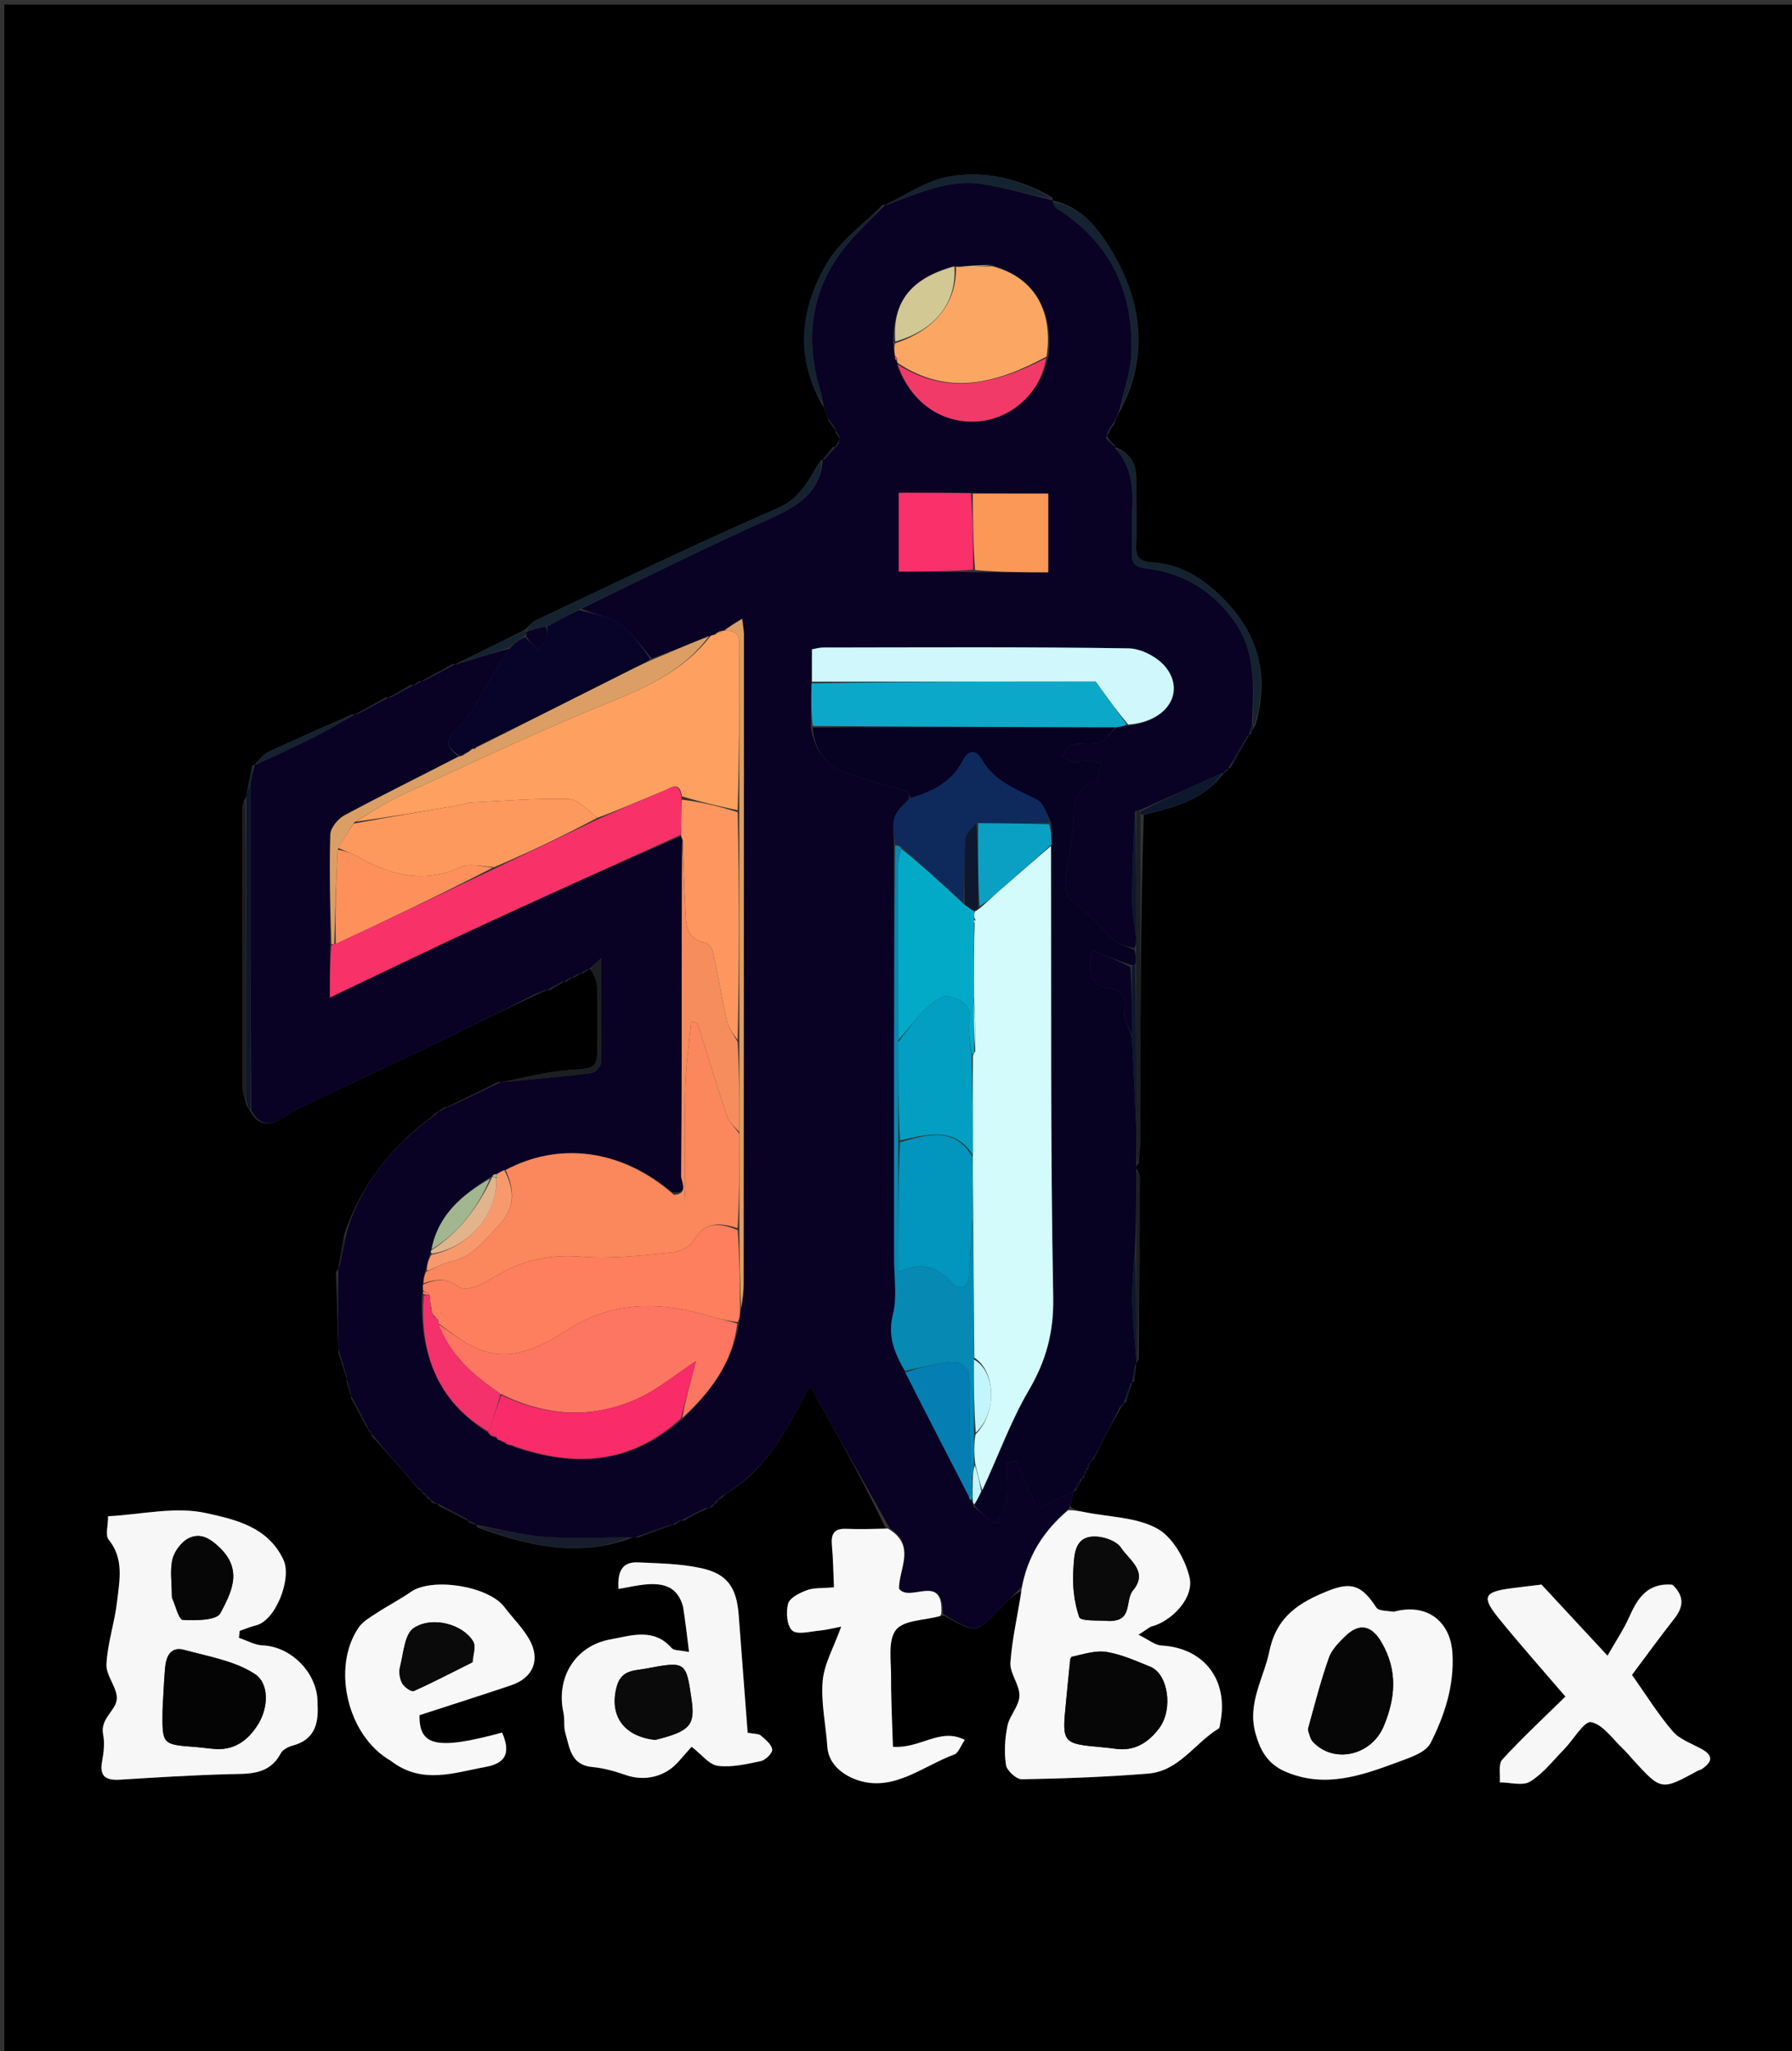 <svg version="1.1" id="Layer_1" xmlns="http://www.w3.org/2000/svg" xmlns:xlink="http://www.w3.org/1999/xlink" x="0px" y="0px"
	 width="100%" viewBox="0 0 429 491" enable-background="new 0 0 429 491" xml:space="preserve">
<rect x="0" y="0" width="429" height="491" fill="#333333" stroke="none"/>
<path fill="#000000" opacity="1" stroke="none" 
	d="
M227,492 
	C151.354,492 76.208,492 1.031,492 
	C1.031,328.398 1.031,164.796 1.031,1.097 
	C143.896,1.097 286.792,1.097 429.844,1.097 
	C429.844,164.667 429.844,328.333 429.844,492 
	C362.463,492 294.982,492 227,492 
M170.998,359.998 
	C170.998,359.998 170.996,360.011 171.44,359.788 
	C171.716,359.585 171.908,359.32 171.996,358.996 
	C171.996,358.996 171.994,359.015 172.44,358.795 
	C172.717,358.593 172.909,358.328 173.623,357.7 
	C183.801,351.669 188.784,341.424 193.867,331.731 
	C200.397,343.361 206.702,354.589 212.088,365.975 
	C208.922,365.979 205.752,366.096 202.592,365.955 
	C199.578,365.821 198.915,367.284 199.162,369.955 
	C199.463,373.225 199.495,376.52 199.65,379.952 
	C196.768,380.213 194.833,380.023 193.198,380.636 
	C191.468,381.284 189.082,382.429 188.682,383.839 
	C188.115,385.839 188.35,389.111 189.649,390.288 
	C190.848,391.375 193.912,390.535 196.133,390.325 
	C198.006,390.148 199.848,389.656 201.385,389.364 
	C199.592,394.362 197.3,398.276 196.947,402.359 
	C196.5,407.526 197.706,412.826 198.057,418.078 
	C198.378,422.882 202.665,425.291 205.621,426.211 
	C214.088,428.848 220.991,422.713 228.47,419.958 
	C229.458,419.595 229.966,417.933 230.97,416.477 
	C224.997,413.446 220.402,418.62 213.765,418.126 
	C213.602,412.602 213.29,406.928 213.317,401.256 
	C213.335,397.451 212.532,392.624 214.49,390.142 
	C216.354,387.778 221.324,387.867 224.927,386.869 
	C225.081,386.826 225.212,386.699 226.143,386.829 
	C233.747,391.064 233.743,391.06 239.826,384.683 
	C241.368,383.067 242.949,381.487 244.65,380.815 
	C243.671,386.518 242.302,392.192 241.889,397.936 
	C241.702,400.539 244.131,403.3 244.053,405.951 
	C243.981,408.37 241.682,410.646 241.172,413.15 
	C240.554,416.186 240.366,419.459 240.835,422.5 
	C241.044,423.855 243.332,425.932 244.645,425.908 
	C254.743,425.725 264.854,425.36 274.92,424.538 
	C282.214,423.943 286.027,417.253 291.71,413.773 
	C292.022,413.583 292.04,412.863 292.136,412.377 
	C294.14,402.295 288.425,394.465 278.02,393.885 
	C276.454,393.798 274.956,392.481 272.558,391.309 
	C274.461,390.105 275.069,389.498 275.789,389.3 
	C280.583,387.986 285.917,382.447 284.768,377.583 
	C283.736,373.21 280.734,367.936 277.036,365.893 
	C272.086,363.16 265.627,363.156 259.815,361.987 
	C258.528,361.729 257.235,361.499 256.205,360.566 
	C256.473,359.386 256.74,358.205 257.009,357.004 
	C257.009,357.004 257.023,356.999 257.592,356.717 
	C258.061,355.823 258.53,354.928 259.016,354.011 
	C259.016,354.011 259.031,353.988 259.512,353.661 
	C259.677,353.117 259.842,352.572 260.012,352.008 
	C260.012,352.008 260.027,351.996 260.509,351.662 
	C260.678,351.113 260.846,350.563 261,350 
	C261,350 261.015,350.011 261.446,349.792 
	C261.716,349.593 261.895,349.331 262.268,348.377 
	C264.178,344.588 266.088,340.8 268.436,336.79 
	C268.71,336.591 268.898,336.329 269,336 
	C269,336 269.006,335.999 269.561,335.588 
	C270.043,334.059 270.525,332.53 271,331 
	C271,331 271.004,331.006 271.547,330.544 
	C271.69,329.37 271.833,328.196 271.998,326.536 
	C271.998,326.536 272.011,326.048 272.598,325.441 
	C272.708,310.843 272.829,296.245 272.889,281.647 
	C272.892,281.083 272.313,280.516 272.007,279.501 
	C272.007,279.501 272.005,279.052 272.591,278.443 
	C272.726,276.632 272.977,274.821 272.98,273.009 
	C273.014,247.024 273.014,221.039 273.82,195.017 
	C281.085,193.35 288.231,191.454 293,185.001 
	C293,185.001 293.007,185.003 293.444,184.788 
	C293.717,184.59 293.903,184.329 294,184 
	C294,184 294.008,184.002 294.617,183.7 
	C296.081,181.134 297.546,178.569 299,176 
	C299,176 299.007,176.009 299.494,175.676 
	C299.663,175.126 299.833,174.575 300.566,173.495 
	C304.128,161.309 301.064,151.023 291.883,142.335 
	C287.665,138.344 283.103,135.482 277.156,134.726 
	C275.234,134.482 271.816,135.008 271.988,130.898 
	C272.215,125.498 271.968,120.08 272.031,114.67 
	C272.075,110.922 270.46,108.377 266.997,107.004 
	C266.997,107.004 267.013,107.005 266.76,106.473 
	C266.18,105.951 265.601,105.429 265.009,104.481 
	C265.009,104.481 264.993,104.055 265.476,103.688 
	C265.663,103.123 265.851,102.557 266.635,101.679 
	C267.09,100.478 267.544,99.276 268.551,97.622 
	C275.062,84.723 273.218,72.039 266.258,60.25 
	C263.126,54.944 259.004,49.447 252,48 
	C252,48 252.026,47.978 251.884,47.263 
	C244.126,42.719 235.589,40.688 226.903,42.309 
	C221.697,43.281 216.942,46.673 211.997,49 
	C211.997,49 211.978,48.977 211.275,49.045 
	C206.721,53.696 201.01,57.68 197.858,63.14 
	C191.641,73.908 190.098,85.554 197.258,97.621 
	C197.526,98.435 197.795,99.248 198.287,100.617 
	C198.86,101.415 199.433,102.213 200.004,102.997 
	C200.004,102.997 199.991,102.99 200.053,103.587 
	C200.37,104.062 200.687,104.537 201.004,104.998 
	C201.004,104.998 200.992,104.991 200.802,105.523 
	C200.526,106.014 200.249,106.505 200.004,107.003 
	C200.004,107.003 199.997,106.972 199.319,107.054 
	C198.535,108.032 197.752,109.01 196.998,110.005 
	C196.998,110.005 196.989,109.972 196.37,110.298 
	C193.637,114.653 191.799,119.175 186.163,121.626 
	C166.614,130.128 147.422,139.451 128.132,148.541 
	C127.231,148.965 126.686,150.146 125.21,150.991 
	C119.798,153.659 114.386,156.326 109.003,159.005 
	C109.003,159.005 109.004,158.973 108.261,158.996 
	C105.832,160.33 103.403,161.664 101.004,163.007 
	C101.004,163.007 101.008,162.976 100.405,163.026 
	C99.928,163.35 99.451,163.674 99.005,164.007 
	C99.005,164.007 99.006,163.975 98.248,164.005 
	C96.489,165.002 94.73,165.999 93.004,167.007 
	C93.004,167.007 93.006,166.973 92.24,166.999 
	C89.819,168.333 87.399,169.668 85.005,171.007 
	C85.005,171.007 85.01,170.98 84.242,171.008 
	C77.529,173.994 70.784,176.913 64.133,180.029 
	C62.889,180.612 62.016,181.988 61.004,183.004 
	C61.004,183.004 60.999,182.973 60.381,183.303 
	C59.919,185.538 59.457,187.774 58.983,190.498 
	C58.983,190.498 58.971,190.985 58.387,191.584 
	C58.26,192.229 58.023,192.874 58.022,193.519 
	C58.003,215.785 57.991,238.051 58.047,260.317 
	C58.051,261.549 58.652,262.779 59.028,264.606 
	C59.35,265.075 59.671,265.543 60.318,266.641 
	C62.383,269.698 64.907,269.371 67.636,267.649 
	C68.892,266.856 70.113,265.976 71.448,265.341 
	C83.075,259.812 94.753,254.389 106.357,248.813 
	C113.624,245.321 120.791,241.62 128.681,237.993 
	C129.461,237.662 130.241,237.331 130.997,236.996 
	C130.997,236.996 130.992,237.02 131.692,236.999 
	C132.802,236.332 133.912,235.666 134.997,234.996 
	C134.997,234.996 134.991,235.019 135.592,234.962 
	C136.069,234.641 136.545,234.32 136.997,233.996 
	C136.997,233.996 136.991,234.019 137.592,233.962 
	C138.069,233.641 138.545,233.32 138.997,232.995 
	C138.997,232.995 138.992,233.02 139.592,232.961 
	C140.068,232.64 140.545,232.319 140.997,231.996 
	C140.997,231.996 140.992,232.019 141.793,232.18 
	C142.196,233.512 142.9,234.833 142.946,236.177 
	C143.096,240.505 143.003,244.841 143.003,249.174 
	C143.004,255.995 142.974,255.612 136.373,256.118 
	C130.867,256.541 125.441,258 120.003,259.005 
	C120.003,259.005 120.009,258.981 119.236,259.008 
	C115.15,261.006 111.064,263.004 107.003,265.004 
	C107.003,265.004 107.009,264.981 106.408,265.038 
	C105.932,265.359 105.456,265.68 105.003,266.004 
	C105.003,266.004 105.007,265.981 104.561,266.203 
	C104.284,266.406 104.09,266.67 103.383,267.295 
	C93.796,274.456 86.489,283.298 82.442,295.447 
	C81.966,297.962 81.489,300.476 80.998,303.46 
	C80.998,303.46 80.997,303.93 80.413,304.544 
	C80.607,310.389 80.802,316.234 80.997,322.542 
	C80.997,322.542 81.01,323.005 80.999,323.793 
	C81.664,325.87 82.329,327.948 83.006,329.997 
	C83.006,329.997 82.976,329.993 82.994,330.727 
	C83.328,331.824 83.663,332.922 84.004,333.997 
	C84.004,333.997 83.981,333.996 84.064,334.706 
	C85.376,337.143 86.688,339.579 88.003,341.998 
	C88.003,341.998 87.986,341.995 88.214,342.449 
	C88.478,342.657 88.742,342.865 89.075,343.757 
	C92.695,347.838 96.316,351.919 100.187,356.441 
	C100.459,356.634 100.731,356.827 101.005,356.995 
	C101.005,356.995 100.979,356.997 101.204,357.442 
	C101.409,357.72 101.676,357.911 102.004,357.996 
	C102.004,357.996 101.984,357.996 102.209,358.437 
	C102.413,358.713 102.677,358.904 103.002,358.998 
	C103.002,358.998 102.991,358.997 103.211,359.434 
	C103.413,359.709 103.679,359.889 104.457,359.995 
	C104.457,359.995 104.906,360.002 105.265,360.602 
	C107.512,361.741 109.759,362.88 112.003,363.995 
	C112.003,363.995 111.979,364.001 112.323,364.492 
	C112.884,364.668 113.445,364.844 114.003,364.995 
	C114.003,364.995 113.979,365.004 114.34,365.642 
	C126.358,370.002 138.462,373.04 151.537,368.007 
	C151.537,368.007 151.988,367.999 152.792,368.008 
	C155.536,367.007 158.28,366.006 160.997,364.994 
	C160.997,364.994 160.995,365.024 161.596,364.971 
	C162.072,364.648 162.548,364.326 162.996,363.995 
	C162.996,363.995 162.995,364.023 163.721,363.996 
	C165.504,362.996 167.288,361.997 169.534,360.991 
	C169.534,360.991 169.996,360.972 170.442,360.774 
	C170.718,360.578 170.908,360.319 170.998,359.998 
M76.016,407.55 
	C76.236,400.673 69.822,394.149 62.911,393.857 
	C60.985,393.776 59.102,392.683 57.2,392.054 
	C57.261,391.496 57.322,390.938 57.382,390.38 
	C58.688,389.933 59.969,389.385 61.304,389.056 
	C66.061,387.885 69.882,377.793 67.884,373.438 
	C64.18,365.366 56.089,363.693 49.356,362.191 
	C41.969,360.544 33.769,362.54 25.87,362.951 
	C25.87,365.291 25.182,367.497 25.988,368.49 
	C29.741,373.114 28.607,378.289 28.037,383.299 
	C27.46,388.371 25.727,393.345 25.482,398.409 
	C25.349,401.177 28.26,404.161 27.95,406.833 
	C27.633,409.564 23.94,411.431 24.688,415.179 
	C25.095,417.216 24.844,419.481 24.449,421.56 
	C23.715,425.414 25.519,426.203 28.86,425.994 
	C37.448,425.458 46.042,424.922 54.642,424.69 
	C59.528,424.558 64.368,425.009 67.198,419.718 
	C67.674,418.829 68.982,418.133 70.04,417.851 
	C75.008,416.529 76.347,413.035 76.016,407.55 
M163.691,385.034 
	C164.089,388.305 164.487,391.575 164.958,395.444 
	C162.666,394.973 161.33,395.112 160.823,394.529 
	C156.499,389.56 151.073,391.527 146.13,392.423 
	C137.665,393.956 133.052,401.637 134.886,409.969 
	C135.236,411.558 134.891,413.32 135.347,414.86 
	C136.39,418.381 136.645,422.531 141.848,422.982 
	C144.579,423.219 147.307,424.035 149.921,424.927 
	C154.425,426.462 159.326,425.281 162.494,421.614 
	C163.647,420.279 164.826,418.967 165.571,418.122 
	C167.964,419.956 169.77,422.427 171.852,422.687 
	C175.212,423.107 178.797,422.272 182.193,421.534 
	C183.303,421.293 185,419.56 184.869,418.766 
	C184.663,417.519 183.237,416.371 182.122,415.422 
	C181.59,414.968 180.587,415.067 178.983,414.759 
	C178.27,405.378 177.561,395.991 176.841,386.605 
	C176.333,379.976 174.147,376.729 167.806,375.353 
	C162.92,374.293 157.794,374.222 152.761,373.986 
	C148.797,373.799 147.815,376.356 148.061,380.346 
	C150.53,379.936 152.763,379.383 155.023,379.232 
	C158.903,378.974 162.285,379.812 163.691,385.034 
M333.281,385.91 
	C331.978,385.557 330.026,385.627 329.478,384.783 
	C326.112,379.61 323.64,378.52 317.986,380.789 
	C311.244,383.494 305.64,386.797 303.909,395.175 
	C302.563,401.689 298.592,407.616 300.526,414.775 
	C301.651,418.942 303.444,422.232 307.687,424.062 
	C317.117,428.131 325.883,425.046 334.599,421.805 
	C337.46,420.741 341.321,419.524 342.472,417.241 
	C345.811,410.621 348.168,403.551 347.71,395.761 
	C347.262,388.114 341.621,383.643 333.281,385.91 
M400.041,379.206 
	C394.522,378.871 392.12,382.392 390.148,386.825 
	C388.718,390.04 386.719,393.001 384.833,396.323 
	C379.161,390.211 374.122,384.781 369.038,379.302 
	C366.698,379.586 364.222,379.863 361.752,380.191 
	C355.222,381.059 354.631,382.229 358.8,387.374 
	C364.075,393.885 369.657,400.148 374.754,406.106 
	C369.484,411.287 364.349,416.049 359.638,421.198 
	C358.645,422.284 359.204,424.79 359.048,426.642 
	C361.51,426.647 364.526,427.553 366.311,426.456 
	C369.414,424.548 371.792,421.437 374.408,418.766 
	C376.654,416.473 379.247,411.899 380.904,412.231 
	C383.804,412.813 386.123,416.364 388.645,418.714 
	C389.492,419.503 390.214,420.427 390.998,421.285 
	C397.714,428.631 397.714,428.629 406.446,423.862 
	C406.734,423.704 407.104,423.682 407.369,423.499 
	C409.568,421.98 410.512,420.44 407.493,418.74 
	C405.076,417.379 402.148,416.411 400.437,414.418 
	C396.889,410.287 393.998,405.591 390.69,400.919 
	C393.859,396.693 397.267,391.993 400.848,387.429 
	C403.029,384.648 403.293,382.094 400.041,379.206 
M93.83,421.658 
	C100.992,427.273 108.809,424.298 116.273,422.944 
	C121.344,422.023 122.188,419.33 120.2,414.723 
	C104.453,419.032 100.31,417.903 100.429,410.562 
	C107.987,408.103 115.192,405.815 122.357,403.409 
	C127.617,401.643 129.465,397.317 126.719,392.437 
	C125.133,389.619 122.71,387.28 120.738,384.669 
	C116.939,379.64 103.48,377.507 98.378,381.041 
	C95.693,382.901 92.766,384.407 90.029,386.197 
	C88.538,387.172 86.845,388.152 85.876,389.563 
	C79.301,399.133 83.166,415.547 93.83,421.658 
z"/>
<path fill="#090225" opacity="1" stroke="none" 
	d="
M257.008,357.024 
	C256.74,358.205 256.473,359.386 255.847,361.145 
	C249.754,366.525 245.976,372.509 244.511,379.891 
	C242.949,381.487 241.368,383.067 239.826,384.683 
	C233.743,391.06 233.747,391.064 225.74,386.331 
	C225.906,376.345 217.821,383.716 215.228,380.302 
	C215.129,375.564 219.471,369.915 213.006,365.817 
	C206.702,354.589 200.397,343.361 193.867,331.731 
	C188.784,341.424 183.801,351.669 173.095,357.959 
	C172.282,358.416 172.092,358.682 171.994,359.015 
	C171.994,359.015 171.996,358.996 171.78,359.102 
	C171.282,359.41 171.092,359.678 170.996,360.011 
	C170.996,360.011 170.998,359.998 170.783,360.099 
	C170.29,360.393 170.099,360.651 169.996,360.972 
	C169.996,360.972 169.534,360.991 168.94,361.025 
	C166.563,362.047 164.779,363.035 162.995,364.023 
	C162.995,364.023 162.996,363.995 162.706,364.014 
	C161.941,364.363 161.468,364.693 160.995,365.024 
	C160.995,365.024 160.997,364.994 160.613,364.994 
	C157.482,365.995 154.735,366.997 151.988,367.999 
	C151.988,367.999 151.537,368.007 150.848,367.998 
	C143.602,367.995 137.015,368.39 130.496,367.889 
	C124.949,367.463 119.482,366.005 113.979,365.004 
	C113.979,365.004 114.003,364.995 113.839,364.753 
	C113.111,364.342 112.545,364.171 111.979,364.001 
	C111.979,364.001 112.003,363.995 111.856,363.693 
	C109.441,362.262 107.173,361.132 104.906,360.002 
	C104.906,360.002 104.457,359.995 104.122,359.767 
	C103.583,359.268 103.318,359.087 102.991,358.997 
	C102.991,358.997 103.002,358.998 102.896,358.778 
	C102.586,358.278 102.317,358.091 101.984,357.996 
	C101.984,357.996 102.004,357.996 101.897,357.779 
	C101.52,357.373 101.25,357.185 100.979,356.997 
	C100.979,356.997 101.005,356.995 100.893,356.777 
	C100.5,356.372 100.218,356.186 99.937,355.999 
	C96.316,351.919 92.695,347.838 88.937,343.178 
	C88.528,342.398 88.257,342.197 87.986,341.995 
	C87.986,341.995 88.003,341.998 88.002,341.633 
	C86.661,338.845 85.321,336.42 83.981,333.996 
	C83.981,333.996 84.004,333.997 84.008,333.639 
	C83.666,332.185 83.321,331.089 82.976,329.993 
	C82.976,329.993 83.006,329.997 83.005,329.62 
	C82.339,327.164 81.675,325.085 81.01,323.005 
	C81.01,323.005 80.997,322.542 81.004,321.834 
	C81.006,315.394 81.001,309.662 80.997,303.93 
	C80.997,303.93 80.998,303.46 81.28,302.979 
	C82.04,299.983 82.518,297.467 82.996,294.951 
	C86.489,283.298 93.796,274.456 103.909,267.039 
	C104.625,266.516 104.816,266.249 105.007,265.981 
	C105.007,265.981 105.003,266.004 105.295,265.986 
	C106.061,265.64 106.535,265.31 107.009,264.981 
	C107.009,264.981 107.003,265.004 107.355,264.968 
	C111.807,262.948 115.908,260.964 120.009,258.981 
	C120.009,258.981 120.003,259.005 120.423,259.008 
	C127.717,258.334 134.6,257.735 141.452,256.885 
	C142.369,256.771 143.835,255.403 143.853,254.589 
	C144.034,246.563 143.962,238.531 143.962,229.357 
	C142.31,230.838 141.651,231.428 140.992,232.019 
	C140.992,232.019 140.997,231.996 140.706,232.016 
	C139.94,232.365 139.466,232.692 138.992,233.02 
	C138.992,233.02 138.997,232.995 138.706,233.016 
	C137.94,233.364 137.466,233.691 136.991,234.019 
	C136.991,234.019 136.997,233.996 136.706,234.015 
	C135.94,234.363 135.466,234.691 134.991,235.019 
	C134.991,235.019 134.997,234.996 134.657,234.998 
	C133.209,235.674 132.101,236.347 130.992,237.02 
	C130.992,237.02 130.997,236.996 130.669,236.995 
	C129.561,237.334 128.782,237.673 128.003,238.012 
	C120.791,241.62 113.624,245.321 106.357,248.813 
	C94.753,254.389 83.075,259.812 71.448,265.341 
	C70.113,265.976 68.892,266.856 67.636,267.649 
	C64.907,269.371 62.383,269.698 60.158,265.857 
	C59.995,239.379 59.991,213.687 59.999,187.625 
	C60.341,185.827 60.67,184.4 60.999,182.973 
	C60.999,182.973 61.004,183.004 61.352,182.971 
	C66.348,180.708 71.034,178.556 75.629,176.224 
	C78.821,174.604 81.887,172.737 85.01,170.98 
	C85.01,170.98 85.005,171.007 85.365,171.003 
	C88.152,169.656 90.579,168.315 93.006,166.973 
	C93.006,166.973 93.004,167.007 93.353,167.005 
	C95.47,165.993 97.238,164.984 99.006,163.975 
	C99.006,163.975 99.005,164.007 99.295,163.989 
	C100.06,163.639 100.534,163.307 101.008,162.976 
	C101.008,162.976 101.004,163.007 101.363,163.005 
	C104.15,161.66 106.577,160.317 109.004,158.973 
	C109.004,158.973 109.003,159.005 109.371,159.005 
	C113.826,157.652 117.914,156.299 121.949,155.294 
	C120.582,157.652 119.252,159.652 117.955,161.674 
	C115.219,165.939 113.163,170.921 109.584,174.284 
	C106.149,177.513 107.032,178.857 109.736,181.123 
	C100.451,185.924 91.373,190.38 82.469,195.159 
	C80.914,195.993 79.13,198.152 79.081,199.748 
	C78.814,208.522 79.055,217.312 79.046,226.546 
	C78.972,230.709 78.972,234.423 78.972,238.775 
	C91.823,232.667 103.76,226.871 115.801,221.302 
	C131.479,214.051 147.24,206.981 163.066,200.159 
	C163.256,200.694 163.345,200.903 163.324,201.559 
	C163.211,209.838 163.21,217.669 163.206,225.5 
	C163.197,244.162 163.24,262.824 163.057,281.484 
	C163.044,282.774 165.066,285.899 160.936,285.378 
	C148.755,275.082 133.864,273.205 120.744,280.097 
	C119.935,280.428 119.428,280.748 118.682,281.064 
	C118.087,281.118 117.858,281.32 117.751,281.677 
	C117.744,281.687 117.718,281.688 117.376,281.747 
	C110.541,286.037 104.832,290.889 103.201,299.324 
	C103.1,299.757 103.113,299.94 102.881,300.379 
	C102.419,301.772 102.2,302.908 101.786,304.248 
	C101.509,305.372 101.429,306.293 101.246,307.51 
	C101.201,308.217 101.258,308.626 101.244,309.211 
	C101.172,309.386 101.221,309.765 100.99,310.016 
	C100.434,324.028 104.76,335.497 116.968,343.052 
	C116.991,343.014 116.913,343.058 117.07,343.323 
	C117.792,343.8 118.357,344.012 118.926,344.159 
	C118.931,344.094 118.803,344.116 118.908,344.359 
	C119.338,344.706 119.663,344.81 120.103,345.038 
	C120.219,345.162 120.557,345.135 120.783,345.393 
	C121.658,345.83 122.306,346.01 123.211,346.447 
	C137.826,351.392 151.202,350.363 163.283,339.821 
	C170.007,333.298 175.407,326.292 176.947,316.641 
	C177.113,315.394 177.151,314.475 177.437,313.168 
	C177.803,310.955 178.025,309.129 178.027,307.304 
	C178.067,255.478 178.087,203.653 178.09,151.827 
	C178.09,150.777 177.852,149.727 177.658,148.117 
	C175.736,149.29 174.359,150.131 172.991,150.986 
	C173,151 172.978,150.973 172.668,150.977 
	C171.861,151.304 171.363,151.628 170.646,151.978 
	C170.426,152.005 170.077,152.276 169.716,152.282 
	C164.905,154.179 160.455,156.07 155.998,157.597 
	C153.371,154.499 151.083,151.28 148.025,149.183 
	C145.473,147.432 142.019,146.995 139.178,145.707 
	C154.346,138.314 169.189,130.942 184.305,124.18 
	C190.921,121.22 196.391,117.966 196.989,109.972 
	C196.989,109.972 196.998,110.005 197.328,109.973 
	C198.438,108.952 199.217,107.962 199.997,106.972 
	C199.997,106.972 200.004,107.003 200.285,106.976 
	C200.708,106.297 200.85,105.644 200.992,104.991 
	C200.992,104.991 201.004,104.998 200.986,104.704 
	C200.642,103.936 200.317,103.463 199.991,102.99 
	C199.991,102.99 200.004,102.997 200,102.655 
	C199.352,101.563 198.707,100.812 198.063,100.062 
	C197.795,99.248 197.526,98.435 197.123,96.922 
	C196.861,95.574 196.794,94.906 196.598,94.278 
	C192.588,81.442 193.884,69.448 202.576,58.818 
	C205.439,55.316 208.829,52.245 211.978,48.977 
	C211.978,48.977 211.997,49 212.373,49.004 
	C220.009,46.249 227.2,42.776 235.243,44.074 
	C240.9,44.988 246.436,46.65 252.026,47.978 
	C252.026,47.978 252,48 252.041,48.332 
	C252.357,49.064 252.541,49.608 252.919,49.845 
	C265.741,57.91 271.407,69.794 270.847,84.611 
	C270.676,89.128 268.99,93.589 267.998,98.075 
	C267.544,99.276 267.09,100.478 266.081,102.005 
	C265.349,102.907 265.171,103.481 264.993,104.055 
	C264.993,104.055 265.009,104.481 264.723,104.746 
	C265.296,105.676 266.154,106.341 267.013,107.005 
	C267.013,107.005 266.997,107.004 267.036,107.355 
	C270.928,111.768 271.344,116.74 271.042,121.994 
	C270.842,125.466 271.105,128.962 270.98,132.441 
	C270.89,134.948 271.823,135.767 274.384,136.076 
	C283.174,137.135 290.178,141.288 295.418,148.61 
	C300.786,156.11 300.068,164.566 299.719,173.203 
	C299.311,174.28 299.159,175.144 299.007,176.009 
	C299.007,176.009 299,176 298.697,176.147 
	C296.932,178.864 295.47,181.433 294.008,184.002 
	C294.008,184.002 294,184 293.78,184.107 
	C293.283,184.413 293.099,184.675 293.007,185.003 
	C293.007,185.003 293,185.001 292.645,185.033 
	C285.852,188.037 279.414,191.007 272.738,193.981 
	C272.501,193.983 272.027,194.005 271.726,194.295 
	C271.283,201.679 271.038,208.772 271.052,215.864 
	C271.058,218.58 271.655,221.295 271.982,224.385 
	C271.966,225.507 271.95,226.256 271.553,227.002 
	C269.693,226.417 267.92,226.169 266.791,225.184 
	C263.704,222.491 261.216,219.005 257.876,216.741 
	C254.428,214.405 254.853,211.66 255.329,208.503 
	C255.913,204.627 256.726,200.757 256.923,196.859 
	C257.128,192.777 256.845,188.902 261.9,187.2 
	C262.891,186.867 263.105,184.223 263.678,182.645 
	C262.115,182.432 260.556,182.163 258.986,182.042 
	C258.55,182.009 258.01,182.677 257.641,182.576 
	C256.431,182.246 255.279,181.709 254.104,181.252 
	C254.926,180.2 255.585,178.486 256.605,178.234 
	C258.647,177.73 261.053,178.508 262.993,177.841 
	C264.575,177.296 265.698,175.418 267.321,174.086 
	C268.388,173.901 269.158,173.764 270.312,173.673 
	C279.258,172.76 283.758,165.921 279.232,159.913 
	C277.354,157.42 273.304,155.245 270.206,155.196 
	C245.817,154.813 221.418,154.974 197.023,154.996 
	C196.096,154.997 195.169,155.295 194.377,155.431 
	C194.377,158.209 194.377,160.684 194.282,163.583 
	C194.171,167.236 194.156,170.467 194.107,174.088 
	C194.972,179.282 197.477,183.054 202.061,184.778 
	C206.957,186.619 212.088,187.83 217.083,189.419 
	C217.515,189.557 217.7,190.471 217.651,191.178 
	C216.204,192.795 214.607,194.115 214.14,195.757 
	C213.589,197.696 214.015,199.913 213.989,202.477 
	C213.994,235.862 214.03,268.779 214.055,301.696 
	C214.058,306.017 214.806,310.544 213.773,314.61 
	C212.426,319.914 214.19,323.954 216.719,328.5 
	C221.838,338.618 226.881,348.373 231.965,358.357 
	C232.109,358.926 232.337,359.113 232.788,359.382 
	C232.916,359.787 232.946,359.955 232.992,360.494 
	C234.785,362.155 236.561,363.447 238.336,364.739 
	C239.224,363.019 240.633,361.371 240.883,359.563 
	C241.307,356.497 241,353.33 241,350.206 
	C241.793,350.056 242.587,349.906 243.38,349.756 
	C244.591,352.604 245.762,355.471 247.038,358.291 
	C247.46,359.225 248.127,360.73 248.729,360.753 
	C249.774,360.793 250.851,359.873 251.923,359.372 
	C253.614,358.582 255.313,357.806 257.008,357.024 
M228.923,63.843 
	C228.923,63.843 228.864,63.771 228.104,63.754 
	C218.018,66.62 213.585,72.311 213.833,82.728 
	C213.989,83.582 214.144,84.435 214.207,85.713 
	C214.257,86.034 214.435,86.252 214.738,86.668 
	C214.738,86.668 214.938,86.894 214.878,87.659 
	C218.078,96.414 225.549,101.527 234.174,100.866 
	C242.253,100.246 249.249,93.848 251.068,84.86 
	C252.205,73.948 247.223,66.182 236.815,63.281 
	C234.155,63.479 231.495,63.676 228.923,63.843 
M231.992,117.967 
	C226.399,117.967 220.806,117.967 215.16,117.967 
	C215.16,124.724 215.16,130.744 215.16,136.823 
	C221.368,136.823 227.158,136.823 233.876,136.997 
	C239.605,136.997 245.334,136.997 250.94,136.997 
	C250.94,130.329 250.94,124.411 250.94,118.147 
	C244.735,118.147 238.813,118.147 231.992,117.967 
z"/>
<path fill="#070122" opacity="1" stroke="none" 
	d="
M267.024,174.132 
	C265.698,175.418 264.575,177.296 262.993,177.841 
	C261.053,178.508 258.647,177.73 256.605,178.234 
	C255.585,178.486 254.926,180.2 254.104,181.252 
	C255.279,181.709 256.431,182.246 257.641,182.576 
	C258.01,182.677 258.55,182.009 258.986,182.042 
	C260.556,182.163 262.115,182.432 263.678,182.645 
	C263.105,184.223 262.891,186.867 261.9,187.2 
	C256.845,188.902 257.128,192.777 256.923,196.859 
	C256.726,200.757 255.913,204.627 255.329,208.503 
	C254.853,211.66 254.428,214.405 257.876,216.741 
	C261.216,219.005 263.704,222.491 266.791,225.184 
	C267.92,226.169 269.693,226.417 271.571,227.398 
	C271.972,228.853 271.975,229.91 271.731,230.976 
	C271.486,230.985 270.994,230.999 270.617,230.993 
	C267.407,229.847 264.573,228.706 261.435,227.442 
	C260.799,231.678 259.662,235.669 265.944,236.608 
	C268.742,237.026 269.581,239.136 269.177,242.195 
	C268.937,244.018 270.334,246.058 270.998,248.469 
	C271.328,255.629 271.654,262.32 271.981,269.466 
	C271.99,272.964 271.997,276.008 272.005,279.052 
	C272.005,279.052 272.007,279.501 271.999,280.199 
	C271.989,286.925 271.988,292.952 271.7,299.284 
	C271.277,303.7 270.957,307.816 271.055,311.922 
	C271.16,316.293 271.662,320.655 271.992,325.278 
	C272,325.706 272.005,325.877 272.011,326.048 
	C272.011,326.048 271.998,326.536 271.722,327.013 
	C271.299,328.662 271.151,329.834 271.004,331.006 
	C271.004,331.006 271,331 270.685,331.168 
	C269.916,332.891 269.461,334.445 269.006,335.999 
	C269.006,335.999 269,336 268.779,336.109 
	C268.284,336.421 268.098,336.686 267.999,337.011 
	C266.088,340.8 264.178,344.588 261.912,348.803 
	C261.29,349.43 261.109,349.69 261.015,350.011 
	C261.015,350.011 261,350 260.762,350.171 
	C260.358,350.893 260.193,351.444 260.027,351.996 
	C260.027,351.996 260.012,352.008 259.764,352.178 
	C259.355,352.894 259.193,353.441 259.031,353.988 
	C259.031,353.988 259.016,354.011 258.665,354.067 
	C257.883,355.082 257.453,356.04 257.023,356.999 
	C257.023,356.999 257.009,357.004 257.008,357.014 
	C255.313,357.806 253.614,358.582 251.923,359.372 
	C250.851,359.873 249.774,360.793 248.729,360.753 
	C248.127,360.73 247.46,359.225 247.038,358.291 
	C245.762,355.471 244.591,352.604 243.38,349.756 
	C242.587,349.906 241.793,350.056 241,350.206 
	C241,353.33 241.307,356.497 240.883,359.563 
	C240.633,361.371 239.224,363.019 238.336,364.739 
	C236.561,363.447 234.785,362.155 233.302,360.385 
	C234.033,358.927 234.472,357.948 235.156,356.719 
	C238.982,348.525 241.942,340.217 246.323,332.742 
	C250.482,325.645 252.298,318.834 252.138,310.418 
	C251.45,274.455 251.699,238.474 251.686,202.163 
	C251.703,200.355 251.641,198.882 251.651,197.016 
	C250.59,194.838 249.869,192.25 248.247,191.419 
	C243.26,188.862 237.986,187.028 234.964,181.688 
	C233.747,179.537 231.839,179.357 230.493,182.04 
	C227.905,187.199 223.204,189.474 218,191.024 
	C217.7,190.471 217.515,189.557 217.083,189.419 
	C212.088,187.83 206.957,186.619 202.061,184.778 
	C197.477,183.054 194.972,179.282 194.559,174.166 
	C219.039,173.947 243.032,174.039 267.024,174.132 
z"/>
<path fill="#F7F7F7" opacity="1" stroke="none" 
	d="
M76.016,407.986 
	C76.347,413.035 75.008,416.529 70.04,417.851 
	C68.982,418.133 67.674,418.829 67.198,419.718 
	C64.368,425.009 59.528,424.558 54.642,424.69 
	C46.042,424.922 37.448,425.458 28.86,425.994 
	C25.519,426.203 23.715,425.414 24.449,421.56 
	C24.844,419.481 25.095,417.216 24.688,415.179 
	C23.94,411.431 27.633,409.564 27.95,406.833 
	C28.26,404.161 25.349,401.177 25.482,398.409 
	C25.727,393.345 27.46,388.371 28.037,383.299 
	C28.607,378.289 29.741,373.114 25.988,368.49 
	C25.182,367.497 25.87,365.291 25.87,362.951 
	C33.769,362.54 41.969,360.544 49.356,362.191 
	C56.089,363.693 64.18,365.366 67.884,373.438 
	C69.882,377.793 66.061,387.885 61.304,389.056 
	C59.969,389.385 58.688,389.933 57.382,390.38 
	C57.322,390.938 57.261,391.496 57.2,392.054 
	C59.102,392.683 60.985,393.776 62.911,393.857 
	C69.822,394.149 76.236,400.673 76.016,407.986 
M38.906,409.557 
	C38.813,417.594 38.814,417.585 46.72,418.169 
	C48.373,418.291 50.016,418.559 51.669,418.66 
	C56.389,418.95 59.608,416.3 61.837,412.663 
	C64.296,408.648 64.409,402.958 61.08,400.757 
	C56.245,397.56 49.906,396.523 44.106,394.942 
	C40.805,394.043 39.756,396.537 39.518,399.287 
	C39.249,402.396 39.128,405.516 38.906,409.557 
M41.15,382.528 
	C42.018,384.364 42.797,387.7 43.771,387.757 
	C46.852,387.94 51.883,387.866 52.772,386.143 
	C55.229,381.381 58.315,376.001 52.615,370.473 
	C50.171,368.103 47.974,366.985 45.409,368.094 
	C43.608,368.873 41.827,371.167 41.321,373.117 
	C40.627,375.795 41.148,378.789 41.15,382.528 
z"/>
<path fill="#F8F8F8" opacity="1" stroke="none" 
	d="
M244.581,380.353 
	C245.976,372.509 249.754,366.525 255.718,361.49 
	C257.235,361.499 258.528,361.729 259.815,361.987 
	C265.627,363.156 272.086,363.16 277.036,365.893 
	C280.734,367.936 283.736,373.21 284.768,377.583 
	C285.917,382.447 280.583,387.986 275.789,389.3 
	C275.069,389.498 274.461,390.105 272.558,391.309 
	C274.956,392.481 276.454,393.798 278.02,393.885 
	C288.425,394.465 294.14,402.295 292.136,412.377 
	C292.04,412.863 292.022,413.583 291.71,413.773 
	C286.027,417.253 282.214,423.943 274.92,424.538 
	C264.854,425.36 254.743,425.725 244.645,425.908 
	C243.332,425.932 241.044,423.855 240.835,422.5 
	C240.366,419.459 240.554,416.186 241.172,413.15 
	C241.682,410.646 243.981,408.37 244.053,405.951 
	C244.131,403.3 241.702,400.539 241.889,397.936 
	C242.302,392.192 243.671,386.518 244.581,380.353 
M256.174,396.982 
	C255.853,400.434 255.549,403.887 255.207,407.338 
	C254.213,417.382 254.208,417.38 264.205,418.274 
	C265.199,418.363 266.191,418.482 267.181,418.616 
	C271.666,419.221 274.962,417.053 277.466,413.742 
	C280.93,409.16 279.65,400.681 275.367,398.958 
	C271.982,397.596 268.566,396.046 265.017,395.445 
	C262.348,394.993 259.447,395.913 256.174,396.982 
M266.036,387.913 
	C271.189,388.016 269.306,382.998 271.225,380.704 
	C275.004,376.188 270.316,373.435 268.35,370.467 
	C267.358,368.971 264.722,367.99 262.744,367.831 
	C257.072,367.374 257.204,372.222 256.961,375.677 
	C256.695,379.47 257.141,383.517 258.359,387.083 
	C258.707,388.102 262.816,387.836 266.036,387.913 
z"/>
<path fill="#F7F7F7" opacity="1" stroke="none" 
	d="
M163.534,384.661 
	C162.285,379.812 158.903,378.974 155.023,379.232 
	C152.763,379.383 150.53,379.936 148.061,380.346 
	C147.815,376.356 148.797,373.799 152.761,373.986 
	C157.794,374.222 162.92,374.293 167.806,375.353 
	C174.147,376.729 176.333,379.976 176.841,386.605 
	C177.561,395.991 178.27,405.378 178.983,414.759 
	C180.587,415.067 181.59,414.968 182.122,415.422 
	C183.237,416.371 184.663,417.519 184.869,418.766 
	C185,419.56 183.303,421.293 182.193,421.534 
	C178.797,422.272 175.212,423.107 171.852,422.687 
	C169.77,422.427 167.964,419.956 165.571,418.122 
	C164.826,418.967 163.647,420.279 162.494,421.614 
	C159.326,425.281 154.425,426.462 149.921,424.927 
	C147.307,424.035 144.579,423.219 141.848,422.982 
	C136.645,422.531 136.39,418.381 135.347,414.86 
	C134.891,413.32 135.236,411.558 134.886,409.969 
	C133.052,401.637 137.665,393.956 146.13,392.423 
	C151.073,391.527 156.499,389.56 160.823,394.529 
	C161.33,395.112 162.666,394.973 164.958,395.444 
	C164.487,391.575 164.089,388.305 163.534,384.661 
M157.127,416.416 
	C165.128,414.445 166.447,412.965 165.575,406.935 
	C164.234,397.656 164.225,397.607 154.579,399.421 
	C151.793,399.945 148.717,399.681 147.633,403.742 
	C145.838,410.468 149.069,415.601 157.127,416.416 
z"/>
<path fill="#F8F8F8" opacity="1" stroke="none" 
	d="
M333.692,385.79 
	C341.621,383.643 347.262,388.114 347.71,395.761 
	C348.168,403.551 345.811,410.621 342.472,417.241 
	C341.321,419.524 337.46,420.741 334.599,421.805 
	C325.883,425.046 317.117,428.131 307.687,424.062 
	C303.444,422.232 301.651,418.942 300.526,414.775 
	C298.592,407.616 302.563,401.689 303.909,395.175 
	C305.64,386.797 311.244,383.494 317.986,380.789 
	C323.64,378.52 326.112,379.61 329.478,384.783 
	C330.026,385.627 331.978,385.557 333.692,385.79 
M313.113,414.248 
	C313.491,415.143 313.658,416.235 314.279,416.905 
	C319.302,422.313 328.325,420.239 331.264,413.186 
	C334.068,406.453 334.63,399.993 330.839,393.308 
	C328.483,389.152 325.541,388.261 322.005,391.724 
	C320.493,393.205 318.83,394.884 318.154,396.798 
	C316.224,402.259 314.765,407.887 313.113,414.248 
z"/>
<path fill="#F7F7F7" opacity="1" stroke="none" 
	d="
M400.398,379.338 
	C403.293,382.094 403.029,384.648 400.848,387.429 
	C397.267,391.993 393.859,396.693 390.69,400.919 
	C393.998,405.591 396.889,410.287 400.437,414.418 
	C402.148,416.411 405.076,417.379 407.493,418.74 
	C410.512,420.44 409.568,421.98 407.369,423.499 
	C407.104,423.682 406.734,423.704 406.446,423.862 
	C397.714,428.629 397.714,428.631 390.998,421.285 
	C390.214,420.427 389.492,419.503 388.645,418.714 
	C386.123,416.364 383.804,412.813 380.904,412.231 
	C379.247,411.899 376.654,416.473 374.408,418.766 
	C371.792,421.437 369.414,424.548 366.311,426.456 
	C364.526,427.553 361.51,426.647 359.048,426.642 
	C359.204,424.79 358.645,422.284 359.638,421.198 
	C364.349,416.049 369.484,411.287 374.754,406.106 
	C369.657,400.148 364.075,393.885 358.8,387.374 
	C354.631,382.229 355.222,381.059 361.752,380.191 
	C364.222,379.863 366.698,379.586 369.038,379.302 
	C374.122,384.781 379.161,390.211 384.833,396.323 
	C386.719,393.001 388.718,390.04 390.148,386.825 
	C392.12,382.392 394.522,378.871 400.398,379.338 
z"/>
<path fill="#F8F8F8" opacity="1" stroke="none" 
	d="
M212.547,365.896 
	C219.471,369.915 215.129,375.564 215.228,380.302 
	C217.821,383.716 225.906,376.345 225.345,386.222 
	C225.212,386.699 225.081,386.826 224.927,386.869 
	C221.324,387.867 216.354,387.778 214.49,390.142 
	C212.532,392.624 213.335,397.451 213.317,401.256 
	C213.29,406.928 213.602,412.602 213.765,418.126 
	C220.402,418.62 224.997,413.446 230.97,416.477 
	C229.966,417.933 229.458,419.595 228.47,419.958 
	C220.991,422.713 214.088,428.848 205.621,426.211 
	C202.665,425.291 198.378,422.882 198.057,418.078 
	C197.706,412.826 196.5,407.526 196.947,402.359 
	C197.3,398.276 199.592,394.362 201.385,389.364 
	C199.848,389.656 198.006,390.148 196.133,390.325 
	C193.912,390.535 190.848,391.375 189.649,390.288 
	C188.35,389.111 188.115,385.839 188.682,383.839 
	C189.082,382.429 191.468,381.284 193.198,380.636 
	C194.833,380.023 196.768,380.213 199.65,379.952 
	C199.495,376.52 199.463,373.225 199.162,369.955 
	C198.915,367.284 199.578,365.821 202.592,365.955 
	C205.752,366.096 208.922,365.979 212.547,365.896 
z"/>
<path fill="#F8F8F8" opacity="1" stroke="none" 
	d="
M93.514,421.453 
	C83.166,415.547 79.301,399.133 85.876,389.563 
	C86.845,388.152 88.538,387.172 90.029,386.197 
	C92.766,384.407 95.693,382.901 98.378,381.041 
	C103.48,377.507 116.939,379.64 120.738,384.669 
	C122.71,387.28 125.133,389.619 126.719,392.437 
	C129.465,397.317 127.617,401.643 122.357,403.409 
	C115.192,405.815 107.987,408.103 100.429,410.562 
	C100.31,417.903 104.453,419.032 120.2,414.723 
	C122.188,419.33 121.344,422.023 116.273,422.944 
	C108.809,424.298 100.992,427.273 93.514,421.453 
M113.204,397.869 
	C113.269,396.195 113.992,394.133 113.277,392.917 
	C110.915,388.897 103.65,386.722 99.063,389.682 
	C96.848,391.112 96.597,395.773 95.755,399.047 
	C95.449,400.24 95.688,401.829 96.275,402.915 
	C96.766,403.823 98.47,405.04 99.046,404.785 
	C103.621,402.756 108.055,400.409 113.204,397.869 
z"/>
<path fill="#152330" opacity="1" stroke="none" 
	d="
M196.679,110.135 
	C196.391,117.966 190.921,121.22 184.305,124.18 
	C169.189,130.942 154.346,138.314 138.828,145.753 
	C135.836,147.364 133.408,148.661 130.617,150.011 
	C128.838,150.378 127.421,150.691 125.998,150.998 
	C125.992,150.992 125.975,150.975 125.975,150.975 
	C126.686,150.146 127.231,148.965 128.132,148.541 
	C147.422,139.451 166.614,130.128 186.163,121.626 
	C191.799,119.175 193.637,114.653 196.679,110.135 
z"/>
<path fill="#152330" opacity="1" stroke="none" 
	d="
M299.976,172.99 
	C300.068,164.566 300.786,156.11 295.418,148.61 
	C290.178,141.288 283.174,137.135 274.384,136.076 
	C271.823,135.767 270.89,134.948 270.98,132.441 
	C271.105,128.962 270.842,125.466 271.042,121.994 
	C271.344,116.74 270.928,111.768 267.034,107.347 
	C270.46,108.377 272.075,110.922 272.031,114.67 
	C271.968,120.08 272.215,125.498 271.988,130.898 
	C271.816,135.008 275.234,134.482 277.156,134.726 
	C283.103,135.482 287.665,138.344 291.883,142.335 
	C301.064,151.023 304.128,161.309 300.28,173.501 
	C299.988,173.335 299.982,173.162 299.976,172.99 
z"/>
<path fill="#152330" opacity="1" stroke="none" 
	d="
M268.274,97.848 
	C268.99,93.589 270.676,89.128 270.847,84.611 
	C271.407,69.794 265.741,57.91 252.919,49.845 
	C252.541,49.608 252.357,49.064 252.051,48.318 
	C259.004,49.447 263.126,54.944 266.258,60.25 
	C273.218,72.039 275.062,84.723 268.274,97.848 
z"/>
<path fill="#152330" opacity="1" stroke="none" 
	d="
M211.626,49.011 
	C208.829,52.245 205.439,55.316 202.576,58.818 
	C193.884,69.448 192.588,81.442 196.598,94.278 
	C196.794,94.906 196.861,95.574 196.994,96.624 
	C190.098,85.554 191.641,73.908 197.858,63.14 
	C201.01,57.68 206.721,53.696 211.626,49.011 
z"/>
<path fill="#1C1F21" opacity="1" stroke="none" 
	d="
M272.298,278.748 
	C271.997,276.008 271.99,272.964 271.988,268.996 
	C271.989,255.704 271.983,243.335 271.977,230.967 
	C271.975,229.91 271.972,228.853 271.952,227.4 
	C271.95,226.256 271.966,225.507 271.989,223.915 
	C272.006,213.382 272.016,203.693 272.027,194.005 
	C272.027,194.005 272.501,193.983 272.749,194.25 
	C273.006,194.695 273.014,194.874 273.023,195.053 
	C273.014,221.039 273.014,247.024 272.98,273.009 
	C272.977,274.821 272.726,276.632 272.298,278.748 
z"/>
<path fill="#152330" opacity="1" stroke="none" 
	d="
M251.955,47.62 
	C246.436,46.65 240.9,44.988 235.243,44.074 
	C227.2,42.776 220.009,46.249 212.366,48.993 
	C216.942,46.673 221.697,43.281 226.903,42.309 
	C235.589,40.688 244.126,42.719 251.955,47.62 
z"/>
<path fill="#0D172E" opacity="1" stroke="none" 
	d="
M59.987,187.994 
	C59.991,213.687 59.995,239.379 59.996,265.542 
	C59.671,265.543 59.35,265.075 59.009,263.839 
	C58.983,239.043 58.977,215.014 58.971,190.985 
	C58.971,190.985 58.983,190.498 59.012,189.956 
	C59.356,188.941 59.672,188.468 59.987,187.994 
z"/>
<path fill="#1C1F21" opacity="1" stroke="none" 
	d="
M58.679,191.285 
	C58.977,215.014 58.983,239.043 58.982,263.541 
	C58.652,262.779 58.051,261.549 58.047,260.317 
	C57.991,238.051 58.003,215.785 58.022,193.519 
	C58.023,192.874 58.26,192.229 58.679,191.285 
z"/>
<path fill="#171D2C" opacity="1" stroke="none" 
	d="
M114.159,365.323 
	C119.482,366.005 124.949,367.463 130.496,367.889 
	C137.015,368.39 143.602,367.995 150.623,367.996 
	C138.462,373.04 126.358,370.002 114.159,365.323 
z"/>
<path fill="#1C1F21" opacity="1" stroke="none" 
	d="
M141.392,232.1 
	C141.651,231.428 142.31,230.838 143.962,229.357 
	C143.962,238.531 144.034,246.563 143.853,254.589 
	C143.835,255.403 142.369,256.771 141.452,256.885 
	C134.6,257.735 127.717,258.334 120.411,259.006 
	C125.441,258 130.867,256.541 136.373,256.118 
	C142.974,255.612 143.004,255.995 143.003,249.174 
	C143.003,244.841 143.096,240.505 142.946,236.177 
	C142.9,234.833 142.196,233.512 141.392,232.1 
z"/>
<path fill="#1C1F21" opacity="1" stroke="none" 
	d="
M271.986,298.98 
	C271.988,292.952 271.989,286.925 271.998,280.423 
	C272.313,280.516 272.892,281.083 272.889,281.647 
	C272.829,296.245 272.708,310.843 272.305,325.744 
	C272.005,325.877 272,325.706 272,324.807 
	C271.999,315.713 271.993,307.346 271.986,298.98 
z"/>
<path fill="#152330" opacity="1" stroke="none" 
	d="
M84.626,170.994 
	C81.887,172.737 78.821,174.604 75.629,176.224 
	C71.034,178.556 66.348,180.708 61.336,182.968 
	C62.016,181.988 62.889,180.612 64.133,180.029 
	C70.784,176.913 77.529,173.994 84.626,170.994 
z"/>
<path fill="#0D172E" opacity="1" stroke="none" 
	d="
M273.422,195.035 
	C273.014,194.874 273.006,194.695 272.986,194.247 
	C279.414,191.007 285.852,188.037 292.647,185.037 
	C288.231,191.454 281.085,193.35 273.422,195.035 
z"/>
<path fill="#152330" opacity="1" stroke="none" 
	d="
M122.002,154.947 
	C117.914,156.299 113.826,157.652 109.356,158.999 
	C114.386,156.326 119.798,153.659 125.592,150.983 
	C125.975,150.975 125.992,150.992 126.004,151.251 
	C126.012,151.68 126.008,151.848 125.707,152.137 
	C124.275,153.154 123.139,154.05 122.002,154.947 
z"/>
<path fill="#1C1F21" opacity="1" stroke="none" 
	d="
M119.622,258.994 
	C115.908,260.964 111.807,262.948 107.343,264.966 
	C111.064,263.004 115.15,261.006 119.622,258.994 
z"/>
<path fill="#171D2C" opacity="1" stroke="none" 
	d="
M80.705,304.237 
	C81.001,309.662 81.006,315.394 81.004,321.603 
	C80.802,316.234 80.607,310.389 80.705,304.237 
z"/>
<path fill="#152330" opacity="1" stroke="none" 
	d="
M92.623,166.986 
	C90.579,168.315 88.152,169.656 85.352,171.001 
	C87.399,169.668 89.819,168.333 92.623,166.986 
z"/>
<path fill="#171D2C" opacity="1" stroke="none" 
	d="
M105.085,360.302 
	C107.173,361.132 109.441,362.262 111.857,363.706 
	C109.759,362.88 107.512,361.741 105.085,360.302 
z"/>
<path fill="#0D172E" opacity="1" stroke="none" 
	d="
M294.313,183.851 
	C295.47,181.433 296.932,178.864 298.702,176.149 
	C297.546,178.569 296.081,181.134 294.313,183.851 
z"/>
<path fill="#152330" opacity="1" stroke="none" 
	d="
M108.632,158.985 
	C106.577,160.317 104.15,161.66 101.348,163 
	C103.403,161.664 105.832,160.33 108.632,158.985 
z"/>
<path fill="#171D2C" opacity="1" stroke="none" 
	d="
M152.39,368.003 
	C154.735,366.997 157.482,365.995 160.627,364.999 
	C158.28,366.006 155.536,367.007 152.39,368.003 
z"/>
<path fill="#171D2C" opacity="1" stroke="none" 
	d="
M84.023,334.351 
	C85.321,336.42 86.661,338.845 88,341.642 
	C86.688,339.579 85.376,337.143 84.023,334.351 
z"/>
<path fill="#152330" opacity="1" stroke="none" 
	d="
M98.627,163.99 
	C97.238,164.984 95.47,165.993 93.337,166.999 
	C94.73,165.999 96.489,165.002 98.627,163.99 
z"/>
<path fill="#152330" opacity="1" stroke="none" 
	d="
M59.999,187.625 
	C59.672,188.468 59.356,188.941 59.018,189.712 
	C59.457,187.774 59.919,185.538 60.69,183.138 
	C60.67,184.4 60.341,185.827 59.999,187.625 
z"/>
<path fill="#171D2C" opacity="1" stroke="none" 
	d="
M82.719,295.199 
	C82.518,297.467 82.04,299.983 81.288,302.745 
	C81.489,300.476 81.966,297.962 82.719,295.199 
z"/>
<path fill="#171D2C" opacity="1" stroke="none" 
	d="
M163.358,364.01 
	C164.779,363.035 166.563,362.047 168.709,361.028 
	C167.288,361.997 165.504,362.996 163.358,364.01 
z"/>
<path fill="#171D2C" opacity="1" stroke="none" 
	d="
M81.005,323.399 
	C81.675,325.085 82.339,327.164 82.999,329.634 
	C82.329,327.948 81.664,325.87 81.005,323.399 
z"/>
<path fill="#0D172E" opacity="1" stroke="none" 
	d="
M269.284,335.794 
	C269.461,334.445 269.916,332.891 270.689,331.169 
	C270.525,332.53 270.043,334.059 269.284,335.794 
z"/>
<path fill="#152330" opacity="1" stroke="none" 
	d="
M199.658,107.013 
	C199.217,107.962 198.438,108.952 197.313,109.965 
	C197.752,109.01 198.535,108.032 199.658,107.013 
z"/>
<path fill="#152330" opacity="1" stroke="none" 
	d="
M266.886,106.739 
	C266.154,106.341 265.296,105.676 264.729,104.959 
	C265.601,105.429 266.18,105.951 266.886,106.739 
z"/>
<path fill="#1C1F21" opacity="1" stroke="none" 
	d="
M131.342,237.009 
	C132.101,236.347 133.209,235.674 134.669,235 
	C133.912,235.666 132.802,236.332 131.342,237.009 
z"/>
<path fill="#090225" opacity="1" stroke="none" 
	d="
M257.307,356.858 
	C257.453,356.04 257.883,355.082 258.657,354.078 
	C258.53,354.928 258.061,355.823 257.307,356.858 
z"/>
<path fill="#0D172E" opacity="1" stroke="none" 
	d="
M271.276,330.775 
	C271.151,329.834 271.299,328.662 271.711,327.256 
	C271.833,328.196 271.69,329.37 271.276,330.775 
z"/>
<path fill="#171D2C" opacity="1" stroke="none" 
	d="
M82.985,330.36 
	C83.321,331.089 83.666,332.185 84.005,333.65 
	C83.663,332.922 83.328,331.824 82.985,330.36 
z"/>
<path fill="#152330" opacity="1" stroke="none" 
	d="
M198.175,100.339 
	C198.707,100.812 199.352,101.563 200.001,102.663 
	C199.433,102.213 198.86,101.415 198.175,100.339 
z"/>
<path fill="#0D172E" opacity="1" stroke="none" 
	d="
M299.719,173.203 
	C299.982,173.162 299.988,173.335 299.998,173.766 
	C299.833,174.575 299.663,175.126 299.25,175.842 
	C299.159,175.144 299.311,174.28 299.719,173.203 
z"/>
<path fill="#1C1F21" opacity="1" stroke="none" 
	d="
M128.342,238.003 
	C128.782,237.673 129.561,237.334 130.681,236.997 
	C130.241,237.331 129.461,237.662 128.342,238.003 
z"/>
<path fill="#152330" opacity="1" stroke="none" 
	d="
M200.897,105.257 
	C200.85,105.644 200.708,106.297 200.27,106.973 
	C200.249,106.505 200.526,106.014 200.897,105.257 
z"/>
<path fill="#152330" opacity="1" stroke="none" 
	d="
M100.707,163.001 
	C100.534,163.307 100.06,163.639 99.28,163.984 
	C99.451,163.674 99.928,163.35 100.707,163.001 
z"/>
<path fill="#1C1F21" opacity="1" stroke="none" 
	d="
M139.292,232.991 
	C139.466,232.692 139.94,232.365 140.718,232.018 
	C140.545,232.319 140.068,232.64 139.292,232.991 
z"/>
<path fill="#1C1F21" opacity="1" stroke="none" 
	d="
M137.292,233.99 
	C137.466,233.691 137.94,233.364 138.718,233.018 
	C138.545,233.32 138.069,233.641 137.292,233.99 
z"/>
<path fill="#1C1F21" opacity="1" stroke="none" 
	d="
M135.292,234.991 
	C135.466,234.691 135.94,234.363 136.718,234.017 
	C136.545,234.32 136.069,234.641 135.292,234.991 
z"/>
<path fill="#090225" opacity="1" stroke="none" 
	d="
M259.272,353.824 
	C259.193,353.441 259.355,352.894 259.762,352.187 
	C259.842,352.572 259.677,353.117 259.272,353.824 
z"/>
<path fill="#171D2C" opacity="1" stroke="none" 
	d="
M161.296,364.997 
	C161.468,364.693 161.941,364.363 162.719,364.018 
	C162.548,364.326 162.072,364.648 161.296,364.997 
z"/>
<path fill="#171D2C" opacity="1" stroke="none" 
	d="
M112.151,364.247 
	C112.545,364.171 113.111,364.342 113.841,364.766 
	C113.445,364.844 112.884,364.668 112.151,364.247 
z"/>
<path fill="#1C1F21" opacity="1" stroke="none" 
	d="
M106.708,265.009 
	C106.535,265.31 106.061,265.64 105.283,265.985 
	C105.456,265.68 105.932,265.359 106.708,265.009 
z"/>
<path fill="#090225" opacity="1" stroke="none" 
	d="
M260.268,351.829 
	C260.193,351.444 260.358,350.893 260.769,350.178 
	C260.846,350.563 260.678,351.113 260.268,351.829 
z"/>
<path fill="#152330" opacity="1" stroke="none" 
	d="
M200.022,103.289 
	C200.317,103.463 200.642,103.936 200.986,104.71 
	C200.687,104.537 200.37,104.062 200.022,103.289 
z"/>
<path fill="#152330" opacity="1" stroke="none" 
	d="
M265.234,103.872 
	C265.171,103.481 265.349,102.907 265.783,102.162 
	C265.851,102.557 265.663,103.123 265.234,103.872 
z"/>
<path fill="#171D2C" opacity="1" stroke="none" 
	d="
M103.101,359.215 
	C103.318,359.087 103.583,359.268 103.898,359.757 
	C103.679,359.889 103.413,359.709 103.101,359.215 
z"/>
<path fill="#0D172E" opacity="1" stroke="none" 
	d="
M268.217,336.901 
	C268.098,336.686 268.284,336.421 268.779,336.112 
	C268.898,336.329 268.71,336.591 268.217,336.901 
z"/>
<path fill="#171D2C" opacity="1" stroke="none" 
	d="
M88.1,342.222 
	C88.257,342.197 88.528,342.398 88.903,342.836 
	C88.742,342.865 88.478,342.657 88.1,342.222 
z"/>
<path fill="#090225" opacity="1" stroke="none" 
	d="
M261.23,349.901 
	C261.109,349.69 261.29,349.43 261.77,349.118 
	C261.895,349.331 261.716,349.593 261.23,349.901 
z"/>
<path fill="#171D2C" opacity="1" stroke="none" 
	d="
M100.062,356.22 
	C100.218,356.186 100.5,356.372 100.892,356.789 
	C100.731,356.827 100.459,356.634 100.062,356.22 
z"/>
<path fill="#171D2C" opacity="1" stroke="none" 
	d="
M101.092,357.219 
	C101.25,357.185 101.52,357.373 101.897,357.789 
	C101.676,357.911 101.409,357.72 101.092,357.219 
z"/>
<path fill="#1C1F21" opacity="1" stroke="none" 
	d="
M104.784,266.092 
	C104.816,266.249 104.625,266.516 104.206,266.889 
	C104.09,266.67 104.284,266.406 104.784,266.092 
z"/>
<path fill="#171D2C" opacity="1" stroke="none" 
	d="
M102.097,358.217 
	C102.317,358.091 102.586,358.278 102.897,358.784 
	C102.677,358.904 102.413,358.713 102.097,358.217 
z"/>
<path fill="#171D2C" opacity="1" stroke="none" 
	d="
M172.217,358.905 
	C172.092,358.682 172.282,358.416 172.791,358.109 
	C172.909,358.328 172.717,358.593 172.217,358.905 
z"/>
<path fill="#171D2C" opacity="1" stroke="none" 
	d="
M171.218,359.899 
	C171.092,359.678 171.282,359.41 171.79,359.102 
	C171.908,359.32 171.716,359.585 171.218,359.899 
z"/>
<path fill="#0D172E" opacity="1" stroke="none" 
	d="
M293.226,184.896 
	C293.099,184.675 293.283,184.413 293.781,184.111 
	C293.903,184.329 293.717,184.59 293.226,184.896 
z"/>
<path fill="#171D2C" opacity="1" stroke="none" 
	d="
M170.219,360.873 
	C170.099,360.651 170.29,360.393 170.789,360.098 
	C170.908,360.319 170.718,360.578 170.219,360.873 
z"/>
<path fill="#FEA060" opacity="1" stroke="none" 
	d="
M170.077,152.276 
	C170.077,152.276 170.426,152.005 170.963,151.995 
	C171.993,151.648 172.486,151.311 172.978,150.973 
	C172.978,150.973 173,151 173.413,151.015 
	C177.181,150.692 177.008,152.977 177.003,155.226 
	C176.977,168.15 176.979,181.074 176.592,193.947 
	C171.912,192.922 167.611,191.947 163.237,190.613 
	C162.725,186.782 160.531,188.644 159.217,189.175 
	C153.773,191.379 148.417,193.8 142.984,195.771 
	C140.679,193.953 138.452,191.335 136.153,191.271 
	C128.322,191.052 120.465,191.723 112.62,192.09 
	C111.976,192.121 111.354,192.485 110.705,192.597 
	C102.129,194.072 93.551,195.53 85.135,196.691 
	C88.884,194.367 92.35,192.079 96.08,190.37 
	C112.534,182.832 128.868,174.977 145.642,168.22 
	C155.015,164.445 163.758,160.408 170.077,152.276 
z"/>
<path fill="#FB875C" opacity="1" stroke="none" 
	d="
M101.348,307.213 
	C101.429,306.293 101.509,305.372 102.011,304.42 
	C104.199,303.572 105.892,302.379 107.748,302.013 
	C113.067,300.963 115.874,296.992 119.314,293.399 
	C123.433,289.097 123.196,284.874 121.047,280.086 
	C133.864,273.205 148.755,275.082 161.034,285.73 
	C164.358,289.406 163.951,286.305 163.967,284.732 
	C164.051,276.436 163.836,268.133 164.073,259.843 
	C164.219,254.723 164.989,249.621 165.478,244.511 
	C166.73,244.643 167.02,245.058 167.166,245.519 
	C169.478,252.835 171.69,260.184 174.145,267.452 
	C174.601,268.8 176.019,269.824 176.999,271.466 
	C177,279.288 176.995,286.64 176.592,293.986 
	C172.079,292.562 168.62,292.479 166.023,297.041 
	C165.153,298.569 162.474,299.693 160.52,299.869 
	C153.439,300.506 146.257,301.377 139.224,300.802 
	C131.994,300.21 125.601,301.487 119.456,305.008 
	C117.592,306.075 115.763,307.283 113.767,308.01 
	C112.546,308.454 110.573,308.677 109.741,308.006 
	C106.985,305.781 104.265,306.152 101.348,307.213 
z"/>
<path fill="#FE7F5D" opacity="1" stroke="none" 
	d="
M101.246,307.51 
	C104.265,306.152 106.985,305.781 109.741,308.006 
	C110.573,308.677 112.546,308.454 113.767,308.01 
	C115.763,307.283 117.592,306.075 119.456,305.008 
	C125.601,301.487 131.994,300.21 139.224,300.802 
	C146.257,301.377 153.439,300.506 160.52,299.869 
	C162.474,299.693 165.153,298.569 166.023,297.041 
	C168.62,292.479 172.079,292.562 176.601,294.455 
	C177.069,301.14 177.129,307.348 177.19,313.556 
	C177.151,314.475 177.113,315.394 176.615,316.476 
	C174.246,316.157 172.312,315.752 170.429,315.181 
	C158.558,311.582 147.123,311.161 136.046,318.216 
	C129.481,322.397 122.35,326.307 114.144,322.778 
	C110.867,321.369 108.02,318.958 104.955,316.788 
	C104.933,316.573 104.939,316.141 104.861,315.894 
	C104.522,315.432 104.262,315.216 103.769,314.822 
	C103.382,314.092 103.226,313.542 103.222,312.893 
	C103.25,312.53 103.126,312.265 102.977,311.692 
	C102.95,310.973 102.949,310.562 102.777,309.844 
	C102.176,309.369 101.746,309.202 101.316,309.035 
	C101.258,308.626 101.201,308.217 101.246,307.51 
z"/>
<path fill="#FD7661" opacity="1" stroke="none" 
	d="
M104.978,317.003 
	C108.02,318.958 110.867,321.369 114.144,322.778 
	C122.35,326.307 129.481,322.397 136.046,318.216 
	C147.123,311.161 158.558,311.582 170.429,315.181 
	C172.312,315.752 174.246,316.157 176.488,316.804 
	C175.407,326.292 170.007,333.298 163.307,339.424 
	C164.206,334.713 165.4,330.298 166.616,325.807 
	C161.884,328.9 157.555,332.557 152.589,334.807 
	C141.758,339.715 130.751,339.053 119.854,333.659 
	C113.321,329.23 107.749,324.376 104.978,317.003 
z"/>
<path fill="#F83269" opacity="1" stroke="none" 
	d="
M143.03,196.142 
	C148.417,193.8 153.773,191.379 159.217,189.175 
	C160.531,188.644 162.725,186.782 163.146,191.055 
	C163.075,194.515 163.02,197.174 162.966,199.833 
	C147.24,206.981 131.479,214.051 115.801,221.302 
	C103.76,226.871 91.823,232.667 78.972,238.775 
	C78.972,234.423 78.972,230.709 79.27,226.505 
	C79.568,226.016 80.012,225.923 80.381,225.923 
	C93.174,219.979 105.599,214.035 118.358,207.961 
	C126.805,203.934 134.917,200.038 143.03,196.142 
z"/>
<path fill="#D0F8FC" opacity="1" stroke="none" 
	d="
M194.377,163.16 
	C194.377,160.684 194.377,158.209 194.377,155.431 
	C195.169,155.295 196.096,154.997 197.023,154.996 
	C221.418,154.974 245.817,154.813 270.206,155.196 
	C273.304,155.245 277.354,157.42 279.232,159.913 
	C283.758,165.921 279.258,172.76 270.091,173.438 
	C267.418,170.276 265.349,167.396 262.307,163.16 
	C240.96,163.16 217.669,163.16 194.377,163.16 
z"/>
<path fill="#0CA8C9" opacity="1" stroke="none" 
	d="
M194.282,163.583 
	C217.669,163.16 240.96,163.16 262.307,163.16 
	C265.349,167.396 267.418,170.276 269.708,173.391 
	C269.158,173.764 268.388,173.901 267.321,174.086 
	C243.032,174.039 219.039,173.947 194.593,173.776 
	C194.156,170.467 194.171,167.236 194.282,163.583 
z"/>
<path fill="#080329" opacity="1" stroke="none" 
	d="
M121.949,155.294 
	C123.139,154.05 124.275,153.154 125.713,152.516 
	C126.983,153.781 127.952,154.788 128.92,155.795 
	C129.611,154.66 130.437,153.581 130.94,152.369 
	C131.226,151.678 130.984,150.768 130.979,149.957 
	C133.408,148.661 135.836,147.364 138.614,146.022 
	C142.019,146.995 145.473,147.432 148.025,149.183 
	C151.083,151.28 153.371,154.499 155.672,157.75 
	C154.199,158.807 153.033,159.319 151.896,159.89 
	C139.258,166.239 126.625,172.596 113.875,178.799 
	C113.572,178.862 113.385,179.075 113.146,179.259 
	C113.095,179.228 113.213,179.21 112.872,179.176 
	C112.058,179.546 111.585,179.95 110.992,180.547 
	C110.609,180.951 110.32,181 110.003,180.888 
	C107.032,178.857 106.149,177.513 109.584,174.284 
	C113.163,170.921 115.219,165.939 117.955,161.674 
	C119.252,159.652 120.582,157.652 121.949,155.294 
z"/>
<path fill="#FBA763" opacity="1" stroke="none" 
	d="
M214.3,85.289 
	C214.144,84.435 213.989,83.582 214.253,82.183 
	C223.892,79.037 229.078,72.509 228.864,63.771 
	C228.864,63.771 228.923,63.843 229.357,63.891 
	C232.368,63.874 234.944,63.808 237.521,63.742 
	C247.223,66.182 252.205,73.948 250.554,85.337 
	C238.514,91.864 226.895,94.861 214.938,86.894 
	C214.938,86.894 214.738,86.668 214.774,86.3 
	C214.781,85.605 214.611,85.391 214.3,85.289 
z"/>
<path fill="#0689B3" opacity="1" stroke="none" 
	d="
M216.642,328.136 
	C214.19,323.954 212.426,319.914 213.773,314.61 
	C214.806,310.544 214.058,306.017 214.055,301.696 
	C214.03,268.779 213.994,235.862 214.295,202.467 
	C215.123,202.292 215.618,202.594 215.794,203.187 
	C215.312,204.769 215.008,206.062 215.007,207.354 
	C214.996,221.229 215.033,235.105 215.039,249.451 
	C215.034,257.606 215.046,265.289 215.044,273.443 
	C215.029,283.784 215.029,293.655 215.029,304.445 
	C220.494,302.012 224.222,303.113 227.688,306.899 
	C229.741,309.142 231.887,308.41 232.021,304.768 
	C232.177,300.527 232.533,296.293 232.884,292.515 
	C233.059,303.641 233.153,314.308 233.156,325.438 
	C233.123,331.607 233.181,337.313 233.164,343.453 
	C233.134,345.94 233.177,347.994 233.131,350.436 
	C232.963,351.884 232.883,352.942 232.558,353.668 
	C232.208,345.938 231.951,338.537 232.063,331.143 
	C232.119,327.486 230.539,325.729 227.145,326.084 
	C223.611,326.452 220.14,327.426 216.642,328.136 
z"/>
<path fill="#0E295B" opacity="1" stroke="none" 
	d="
M216.113,202.897 
	C215.618,202.594 215.123,202.292 214.323,202 
	C214.015,199.913 213.589,197.696 214.14,195.757 
	C214.607,194.115 216.204,192.795 217.651,191.178 
	C223.204,189.474 227.905,187.199 230.493,182.04 
	C231.839,179.357 233.747,179.537 234.964,181.688 
	C237.986,187.028 243.26,188.862 248.247,191.419 
	C249.869,192.25 250.59,194.838 251.227,196.901 
	C245.214,197.132 239.696,197.085 233.749,197.027 
	C232.55,198.347 231.201,199.642 231.115,201.016 
	C230.796,206.09 230.894,211.189 230.546,216.102 
	C225.543,211.582 220.828,207.239 216.113,202.897 
z"/>
<path fill="#FE975F" opacity="1" stroke="none" 
	d="
M163.066,200.159 
	C163.02,197.174 163.075,194.515 163.22,191.413 
	C167.611,191.947 171.912,192.922 176.601,194.416 
	C176.988,212.954 176.985,230.974 176.594,248.939 
	C175.47,247.412 174.407,246.013 174.058,244.454 
	C172.826,238.954 171.897,233.385 170.699,227.877 
	C170.515,227.029 169.625,225.842 168.881,225.689 
	C163.686,224.615 164.288,220.457 164.063,216.844 
	C163.737,211.607 163.633,206.356 163.435,201.112 
	C163.345,200.903 163.256,200.694 163.066,200.159 
z"/>
<path fill="#F92B68" opacity="1" stroke="none" 
	d="
M120.019,333.95 
	C130.751,339.053 141.758,339.715 152.589,334.807 
	C157.555,332.557 161.884,328.9 166.616,325.807 
	C165.4,330.298 164.206,334.713 162.987,339.524 
	C151.202,350.363 137.826,351.392 123.026,346.144 
	C121.909,345.435 121.233,345.285 120.557,345.135 
	C120.557,345.135 120.219,345.162 119.965,344.829 
	C119.409,344.369 119.106,344.243 118.803,344.116 
	C118.803,344.116 118.931,344.094 118.796,343.866 
	C118.078,343.445 117.496,343.252 116.913,343.058 
	C116.913,343.058 116.991,343.014 116.985,342.648 
	C117.992,339.505 119.005,336.728 120.019,333.95 
z"/>
<path fill="#F58D5D" opacity="1" stroke="none" 
	d="
M163.324,201.559 
	C163.633,206.356 163.737,211.607 164.063,216.844 
	C164.288,220.457 163.686,224.615 168.881,225.689 
	C169.625,225.842 170.515,227.029 170.699,227.877 
	C171.897,233.385 172.826,238.954 174.058,244.454 
	C174.407,246.013 175.47,247.412 176.602,249.408 
	C176.997,256.954 176.995,263.976 176.993,270.998 
	C176.019,269.824 174.601,268.8 174.145,267.452 
	C171.69,260.184 169.478,252.835 167.166,245.519 
	C167.02,245.058 166.73,244.643 165.478,244.511 
	C164.989,249.621 164.219,254.723 164.073,259.843 
	C163.836,268.133 164.051,276.436 163.967,284.732 
	C163.951,286.305 164.358,289.406 161.195,286.015 
	C165.066,285.899 163.044,282.774 163.057,281.484 
	C163.24,262.824 163.197,244.162 163.206,225.5 
	C163.21,217.669 163.211,209.838 163.324,201.559 
z"/>
<path fill="#FB9858" opacity="1" stroke="none" 
	d="
M232.89,118.147 
	C238.813,118.147 244.735,118.147 250.94,118.147 
	C250.94,124.411 250.94,130.329 250.94,136.997 
	C245.334,136.997 239.605,136.997 233.43,136.454 
	C232.953,129.99 232.921,124.069 232.89,118.147 
z"/>
<path fill="#F93069" opacity="1" stroke="none" 
	d="
M232.441,118.057 
	C232.921,124.069 232.953,129.99 232.966,136.368 
	C227.158,136.823 221.368,136.823 215.16,136.823 
	C215.16,130.744 215.16,124.724 215.16,117.967 
	C220.806,117.967 226.399,117.967 232.441,118.057 
z"/>
<path fill="#DB9F66" opacity="1" stroke="none" 
	d="
M109.736,181.123 
	C110.32,181 110.609,180.951 111.304,180.507 
	C112.229,179.918 112.721,179.564 113.213,179.21 
	C113.213,179.21 113.095,179.228 113.376,179.248 
	C113.656,179.269 113.99,178.951 113.99,178.951 
	C126.625,172.596 139.258,166.239 151.896,159.89 
	C153.033,159.319 154.199,158.807 155.678,158.114 
	C160.455,156.07 164.905,154.179 169.716,152.282 
	C163.758,160.408 155.015,164.445 145.642,168.22 
	C128.868,174.977 112.534,182.832 96.08,190.37 
	C92.35,192.079 88.884,194.367 84.825,196.847 
	C83.229,199.203 82.103,201.1 80.812,203.38 
	C80.435,211.15 80.224,218.536 80.012,225.923 
	C80.012,225.923 79.568,226.016 79.344,226.057 
	C79.055,217.312 78.814,208.522 79.081,199.748 
	C79.13,198.152 80.914,195.993 82.469,195.159 
	C91.373,190.38 100.451,185.924 109.736,181.123 
z"/>
<path fill="#F23A69" opacity="1" stroke="none" 
	d="
M214.908,87.276 
	C226.895,94.861 238.514,91.864 250.406,85.75 
	C249.249,93.848 242.253,100.246 234.174,100.866 
	C225.549,101.527 218.078,96.414 214.908,87.276 
z"/>
<path fill="#057EB4" opacity="1" stroke="none" 
	d="
M216.719,328.5 
	C220.14,327.426 223.611,326.452 227.145,326.084 
	C230.539,325.729 232.119,327.486 232.063,331.143 
	C231.951,338.537 232.208,345.938 232.633,354.044 
	C232.904,355.512 232.854,356.272 232.608,357.171 
	C232.188,357.545 232.025,357.818 231.924,358.127 
	C226.881,348.373 221.838,338.618 216.719,328.5 
z"/>
<path fill="#F4316A" opacity="1" stroke="none" 
	d="
M119.854,333.659 
	C119.005,336.728 117.992,339.505 116.962,342.687 
	C104.76,335.497 100.434,324.028 101.422,310.117 
	C102.373,310.029 102.66,310.09 102.948,310.151 
	C102.949,310.562 102.95,310.973 102.978,311.941 
	C103.004,312.498 103.071,312.991 103.071,312.991 
	C103.226,313.542 103.382,314.092 103.861,315.059 
	C104.436,315.697 104.688,315.919 104.939,316.141 
	C104.939,316.141 104.933,316.573 104.955,316.788 
	C107.749,324.376 113.321,329.23 119.854,333.659 
z"/>
<path fill="#DB9F66" opacity="1" stroke="none" 
	d="
M176.999,271.466 
	C176.995,263.976 176.997,256.954 176.991,249.462 
	C176.985,230.974 176.988,212.954 176.981,194.466 
	C176.979,181.074 176.977,168.15 177.003,155.226 
	C177.008,152.977 177.181,150.692 173.404,151.001 
	C174.359,150.131 175.736,149.29 177.658,148.117 
	C177.852,149.727 178.09,150.777 178.09,151.827 
	C178.087,203.653 178.067,255.478 178.027,307.304 
	C178.025,309.129 177.803,310.955 177.437,313.168 
	C177.129,307.348 177.069,301.14 176.999,294.462 
	C176.995,286.64 177,279.288 176.999,271.466 
z"/>
<path fill="#D1C893" opacity="1" stroke="none" 
	d="
M228.484,63.762 
	C229.078,72.509 223.892,79.037 214.332,81.754 
	C213.585,72.311 218.018,66.62 228.484,63.762 
z"/>
<path fill="#F8996D" opacity="1" stroke="none" 
	d="
M120.744,280.097 
	C123.196,284.874 123.433,289.097 119.314,293.399 
	C115.874,296.992 113.067,300.963 107.748,302.013 
	C105.892,302.379 104.199,303.572 102.206,304.216 
	C102.2,302.908 102.419,301.772 103.264,300.35 
	C112.472,298.541 119.18,290.429 118.897,281.728 
	C118.925,281.509 118.921,281.067 118.921,281.067 
	C119.428,280.748 119.935,280.428 120.744,280.097 
z"/>
<path fill="#A2B68F" opacity="1" stroke="none" 
	d="
M103.314,299.073 
	C104.832,290.889 110.541,286.037 117.344,282.103 
	C114.302,289.185 109.895,295.064 103.314,299.073 
z"/>
<path fill="#E1B48C" opacity="1" stroke="none" 
	d="
M103.201,299.324 
	C109.895,295.064 114.302,289.185 117.686,282.044 
	C117.718,281.688 117.744,281.687 118.022,281.776 
	C118.489,281.893 118.679,281.92 118.869,281.947 
	C119.18,290.429 112.472,298.541 103.507,300.093 
	C103.113,299.94 103.1,299.757 103.201,299.324 
z"/>
<path fill="#0D172E" opacity="1" stroke="none" 
	d="
M271.726,194.295 
	C272.016,203.693 272.006,213.382 271.989,223.541 
	C271.655,221.295 271.058,218.58 271.052,215.864 
	C271.038,208.772 271.283,201.679 271.726,194.295 
z"/>
<path fill="#C3F6FC" opacity="1" stroke="none" 
	d="
M232.804,357.032 
	C232.854,356.272 232.904,355.512 232.879,354.376 
	C232.883,352.942 232.963,351.884 233.365,350.719 
	C234.095,352.732 234.503,354.851 234.91,356.969 
	C234.472,357.948 234.033,358.927 233.285,360.015 
	C232.946,359.955 232.916,359.787 232.892,359.037 
	C232.867,357.981 232.835,357.506 232.804,357.032 
z"/>
<path fill="#D1C893" opacity="1" stroke="none" 
	d="
M237.168,63.511 
	C234.944,63.808 232.368,63.874 229.313,63.907 
	C231.495,63.676 234.155,63.479 237.168,63.511 
z"/>
<path fill="#DB9F66" opacity="1" stroke="none" 
	d="
M172.668,150.977 
	C172.486,151.311 171.993,151.648 171.183,151.969 
	C171.363,151.628 171.861,151.304 172.668,150.977 
z"/>
<path fill="#0689B3" opacity="1" stroke="none" 
	d="
M232.608,357.171 
	C232.835,357.506 232.867,357.981 232.795,358.8 
	C232.337,359.113 232.109,358.926 231.965,358.357 
	C232.025,357.818 232.188,357.545 232.608,357.171 
z"/>
<path fill="#F4316A" opacity="1" stroke="none" 
	d="
M120.783,345.393 
	C121.233,345.285 121.909,345.435 122.77,345.887 
	C122.306,346.01 121.658,345.83 120.783,345.393 
z"/>
<path fill="#F4316A" opacity="1" stroke="none" 
	d="
M117.07,343.323 
	C117.496,343.252 118.078,343.445 118.791,343.931 
	C118.357,344.012 117.792,343.8 117.07,343.323 
z"/>
<path fill="#F23A69" opacity="1" stroke="none" 
	d="
M214.253,85.501 
	C214.611,85.391 214.781,85.605 214.775,86.149 
	C214.435,86.252 214.257,86.034 214.253,85.501 
z"/>
<path fill="#FD7661" opacity="1" stroke="none" 
	d="
M102.777,309.844 
	C102.66,310.09 102.373,310.029 101.654,309.867 
	C101.221,309.765 101.172,309.386 101.244,309.211 
	C101.746,309.202 102.176,309.369 102.777,309.844 
z"/>
<path fill="#F4316A" opacity="1" stroke="none" 
	d="
M118.908,344.359 
	C119.106,344.243 119.409,344.369 119.849,344.705 
	C119.663,344.81 119.338,344.706 118.908,344.359 
z"/>
<path fill="#A2B68F" opacity="1" stroke="none" 
	d="
M118.897,281.728 
	C118.679,281.92 118.489,281.893 118.028,281.766 
	C117.858,281.32 118.087,281.118 118.682,281.064 
	C118.921,281.067 118.925,281.509 118.897,281.728 
z"/>
<path fill="#D4FBFC" opacity="1" stroke="none" 
	d="
M235.156,356.719 
	C234.503,354.851 234.095,352.732 233.453,350.331 
	C233.177,347.994 233.134,345.94 233.517,343.389 
	C238.771,338.182 238.384,328.245 233.247,324.976 
	C233.153,314.308 233.059,303.641 232.97,292.051 
	C232.92,286.403 232.866,281.677 232.899,276.494 
	C232.928,268.335 232.87,260.634 232.918,252.691 
	C233.089,252.286 233.152,252.122 233.461,251.638 
	C233.542,247.226 233.379,243.134 233.141,238.577 
	C233.105,232.405 233.142,226.697 233.318,220.906 
	C233.673,220.507 233.612,220.242 233.237,219.712 
	C233.205,218.983 233.211,218.565 233.418,218.084 
	C233.885,217.914 234.104,217.745 234.597,217.389 
	C236.368,215.89 237.774,214.47 239.275,213.157 
	C243.364,209.58 247.493,206.048 251.606,202.499 
	C251.699,238.474 251.45,274.455 252.138,310.418 
	C252.298,318.834 250.482,325.645 246.323,332.742 
	C241.942,340.217 238.982,348.525 235.156,356.719 
z"/>
<path fill="#0AA0C4" opacity="1" stroke="none" 
	d="
M251.686,202.163 
	C247.493,206.048 243.364,209.58 239.275,213.157 
	C237.774,214.47 236.368,215.89 234.496,216.883 
	C234.109,210.016 234.143,203.527 234.178,197.038 
	C239.696,197.085 245.214,197.132 251.156,197.294 
	C251.641,198.882 251.703,200.355 251.686,202.163 
z"/>
<path fill="#090225" opacity="1" stroke="none" 
	d="
M270.995,248.001 
	C270.334,246.058 268.937,244.018 269.177,242.195 
	C269.581,239.136 268.742,237.026 265.944,236.608 
	C259.662,235.669 260.799,231.678 261.435,227.442 
	C264.573,228.706 267.407,229.847 270.621,231.461 
	C270.999,237.29 270.997,242.645 270.995,248.001 
z"/>
<path fill="#0D172E" opacity="1" stroke="none" 
	d="
M270.998,248.469 
	C270.997,242.645 270.999,237.29 270.998,231.467 
	C270.994,230.999 271.486,230.985 271.731,230.976 
	C271.983,243.335 271.989,255.704 271.988,268.542 
	C271.654,262.32 271.328,255.629 270.998,248.469 
z"/>
<path fill="#0D172E" opacity="1" stroke="none" 
	d="
M271.7,299.284 
	C271.993,307.346 271.999,315.713 271.997,324.55 
	C271.662,320.655 271.16,316.293 271.055,311.922 
	C270.957,307.816 271.277,303.7 271.7,299.284 
z"/>
<path fill="#040404" opacity="1" stroke="none" 
	d="
M38.924,409.094 
	C39.128,405.516 39.249,402.396 39.518,399.287 
	C39.756,396.537 40.805,394.043 44.106,394.942 
	C49.906,396.523 56.245,397.56 61.08,400.757 
	C64.409,402.958 64.296,408.648 61.837,412.663 
	C59.608,416.3 56.389,418.95 51.669,418.66 
	C50.016,418.559 48.373,418.291 46.72,418.169 
	C38.814,417.585 38.813,417.594 38.924,409.094 
z"/>
<path fill="#060606" opacity="1" stroke="none" 
	d="
M41.15,382.088 
	C41.148,378.789 40.627,375.795 41.321,373.117 
	C41.827,371.167 43.608,368.873 45.409,368.094 
	C47.974,366.985 50.171,368.103 52.615,370.473 
	C58.315,376.001 55.229,381.381 52.772,386.143 
	C51.883,387.866 46.852,387.94 43.771,387.757 
	C42.797,387.7 42.018,384.364 41.15,382.088 
z"/>
<path fill="#060606" opacity="1" stroke="none" 
	d="
M256.412,396.602 
	C259.447,395.913 262.348,394.993 265.017,395.445 
	C268.566,396.046 271.982,397.596 275.367,398.958 
	C279.65,400.681 280.93,409.16 277.466,413.742 
	C274.962,417.053 271.666,419.221 267.181,418.616 
	C266.191,418.482 265.199,418.363 264.205,418.274 
	C254.208,417.38 254.213,417.382 255.207,407.338 
	C255.549,403.887 255.853,400.434 256.412,396.602 
z"/>
<path fill="#0A0A0A" opacity="1" stroke="none" 
	d="
M265.618,388.036 
	C262.816,387.836 258.707,388.102 258.359,387.083 
	C257.141,383.517 256.695,379.47 256.961,375.677 
	C257.204,372.222 257.072,367.374 262.744,367.831 
	C264.722,367.99 267.358,368.971 268.35,370.467 
	C270.316,373.435 275.004,376.188 271.225,380.704 
	C269.306,382.998 271.189,388.016 265.618,388.036 
z"/>
<path fill="#0A0A0A" opacity="1" stroke="none" 
	d="
M156.75,416.497 
	C149.069,415.601 145.838,410.468 147.633,403.742 
	C148.717,399.681 151.793,399.945 154.579,399.421 
	C164.225,397.607 164.234,397.656 165.575,406.935 
	C166.447,412.965 165.128,414.445 156.75,416.497 
z"/>
<path fill="#060606" opacity="1" stroke="none" 
	d="
M313.117,413.848 
	C314.765,407.887 316.224,402.259 318.154,396.798 
	C318.83,394.884 320.493,393.205 322.005,391.724 
	C325.541,388.261 328.483,389.152 330.839,393.308 
	C334.63,399.993 334.068,406.453 331.264,413.186 
	C328.325,420.239 319.302,422.313 314.279,416.905 
	C313.658,416.235 313.491,415.143 313.117,413.848 
z"/>
<path fill="#0A0A0A" opacity="1" stroke="none" 
	d="
M112.868,398.014 
	C108.055,400.409 103.621,402.756 99.046,404.785 
	C98.47,405.04 96.766,403.823 96.275,402.915 
	C95.688,401.829 95.449,400.24 95.755,399.047 
	C96.597,395.773 96.848,391.112 99.063,389.682 
	C103.65,386.722 110.915,388.897 113.277,392.917 
	C113.992,394.133 113.269,396.195 112.868,398.014 
z"/>
<path fill="#090225" opacity="1" stroke="none" 
	d="
M130.617,150.011 
	C130.984,150.768 131.226,151.678 130.94,152.369 
	C130.437,153.581 129.611,154.66 128.92,155.795 
	C127.952,154.788 126.983,153.781 126.009,152.396 
	C126.008,151.848 126.012,151.68 126.011,151.258 
	C127.421,150.691 128.838,150.378 130.617,150.011 
z"/>
<path fill="#FE995D" opacity="1" stroke="none" 
	d="
M80.978,202.997 
	C82.103,201.1 83.229,199.203 84.664,197.149 
	C93.551,195.53 102.129,194.072 110.705,192.597 
	C111.354,192.485 111.976,192.121 112.62,192.09 
	C120.465,191.723 128.322,191.052 136.153,191.271 
	C138.452,191.335 140.679,193.953 142.984,195.771 
	C134.917,200.038 126.805,203.934 118.281,207.585 
	C115.328,207.365 112.417,206.589 110.307,207.557 
	C101.374,211.653 93.364,209.441 85.443,204.982 
	C84.03,204.187 82.47,203.652 80.978,202.997 
z"/>
<path fill="#FD7661" opacity="1" stroke="none" 
	d="
M103.222,312.893 
	C103.071,312.991 103.004,312.498 103.004,312.249 
	C103.126,312.265 103.25,312.53 103.222,312.893 
z"/>
<path fill="#FD7661" opacity="1" stroke="none" 
	d="
M104.861,315.894 
	C104.688,315.919 104.436,315.697 104.093,315.237 
	C104.262,315.216 104.522,315.432 104.861,315.894 
z"/>
<path fill="#FE915B" opacity="1" stroke="none" 
	d="
M80.812,203.38 
	C82.47,203.652 84.03,204.187 85.443,204.982 
	C93.364,209.441 101.374,211.653 110.307,207.557 
	C112.417,206.589 115.328,207.365 117.947,207.715 
	C105.599,214.035 93.174,219.979 80.381,225.923 
	C80.224,218.536 80.435,211.15 80.812,203.38 
z"/>
<path fill="#090225" opacity="1" stroke="none" 
	d="
M112.872,179.176 
	C112.721,179.564 112.229,179.918 111.425,180.313 
	C111.585,179.95 112.058,179.546 112.872,179.176 
z"/>
<path fill="#090225" opacity="1" stroke="none" 
	d="
M113.875,178.799 
	C113.99,178.951 113.656,179.269 113.427,179.279 
	C113.385,179.075 113.572,178.862 113.875,178.799 
z"/>
<path fill="#03AAC7" opacity="1" stroke="none" 
	d="
M233.216,251.958 
	C233.152,252.122 233.089,252.286 232.668,252.375 
	C232.208,249.68 231.714,247.001 232.089,244.451 
	C232.695,240.339 229.654,239.153 227.088,238.451 
	C225.727,238.078 223.422,239.78 222.059,241.084 
	C219.526,243.508 217.37,246.326 215.057,248.98 
	C215.033,235.105 214.996,221.229 215.007,207.354 
	C215.008,206.062 215.312,204.769 215.794,203.187 
	C220.828,207.239 225.543,211.582 230.697,216.374 
	C231.831,217.264 232.524,217.706 233.217,218.148 
	C233.211,218.565 233.205,218.983 233.135,219.946 
	C233.107,220.658 233.143,220.824 233.179,220.99 
	C233.142,226.697 233.105,232.405 233.05,239.029 
	C233.094,243.95 233.155,247.954 233.216,251.958 
z"/>
<path fill="#0295BD" opacity="1" stroke="none" 
	d="
M232.811,276.952 
	C232.866,281.677 232.92,286.403 232.888,291.592 
	C232.533,296.293 232.177,300.527 232.021,304.768 
	C231.887,308.41 229.741,309.142 227.688,306.899 
	C224.222,303.113 220.494,302.012 215.029,304.445 
	C215.029,293.655 215.029,283.784 215.45,273.442 
	C222.18,271.479 228.572,269.636 232.811,276.952 
z"/>
<path fill="#039FC3" opacity="1" stroke="none" 
	d="
M232.899,276.494 
	C228.572,269.636 222.18,271.479 215.464,272.972 
	C215.046,265.289 215.034,257.606 215.039,249.451 
	C217.37,246.326 219.526,243.508 222.059,241.084 
	C223.422,239.78 225.727,238.078 227.088,238.451 
	C229.654,239.153 232.695,240.339 232.089,244.451 
	C231.714,247.001 232.208,249.68 232.561,252.616 
	C232.87,260.634 232.928,268.335 232.899,276.494 
z"/>
<path fill="#C3F6FC" opacity="1" stroke="none" 
	d="
M233.156,325.438 
	C238.384,328.245 238.771,338.182 233.591,342.956 
	C233.181,337.313 233.123,331.607 233.156,325.438 
z"/>
<path fill="#0D172E" opacity="1" stroke="none" 
	d="
M233.418,218.084 
	C232.524,217.706 231.831,217.264 230.986,216.551 
	C230.894,211.189 230.796,206.09 231.115,201.016 
	C231.201,199.642 232.55,198.347 233.749,197.027 
	C234.143,203.527 234.109,210.016 234.175,217.01 
	C234.104,217.745 233.885,217.914 233.418,218.084 
z"/>
<path fill="#C3F6FC" opacity="1" stroke="none" 
	d="
M233.461,251.638 
	C233.155,247.954 233.094,243.95 233.124,239.494 
	C233.379,243.134 233.542,247.226 233.461,251.638 
z"/>
<path fill="#C3F6FC" opacity="1" stroke="none" 
	d="
M233.318,220.906 
	C233.143,220.824 233.107,220.658 233.173,220.258 
	C233.612,220.242 233.673,220.507 233.318,220.906 
z"/>
</svg>